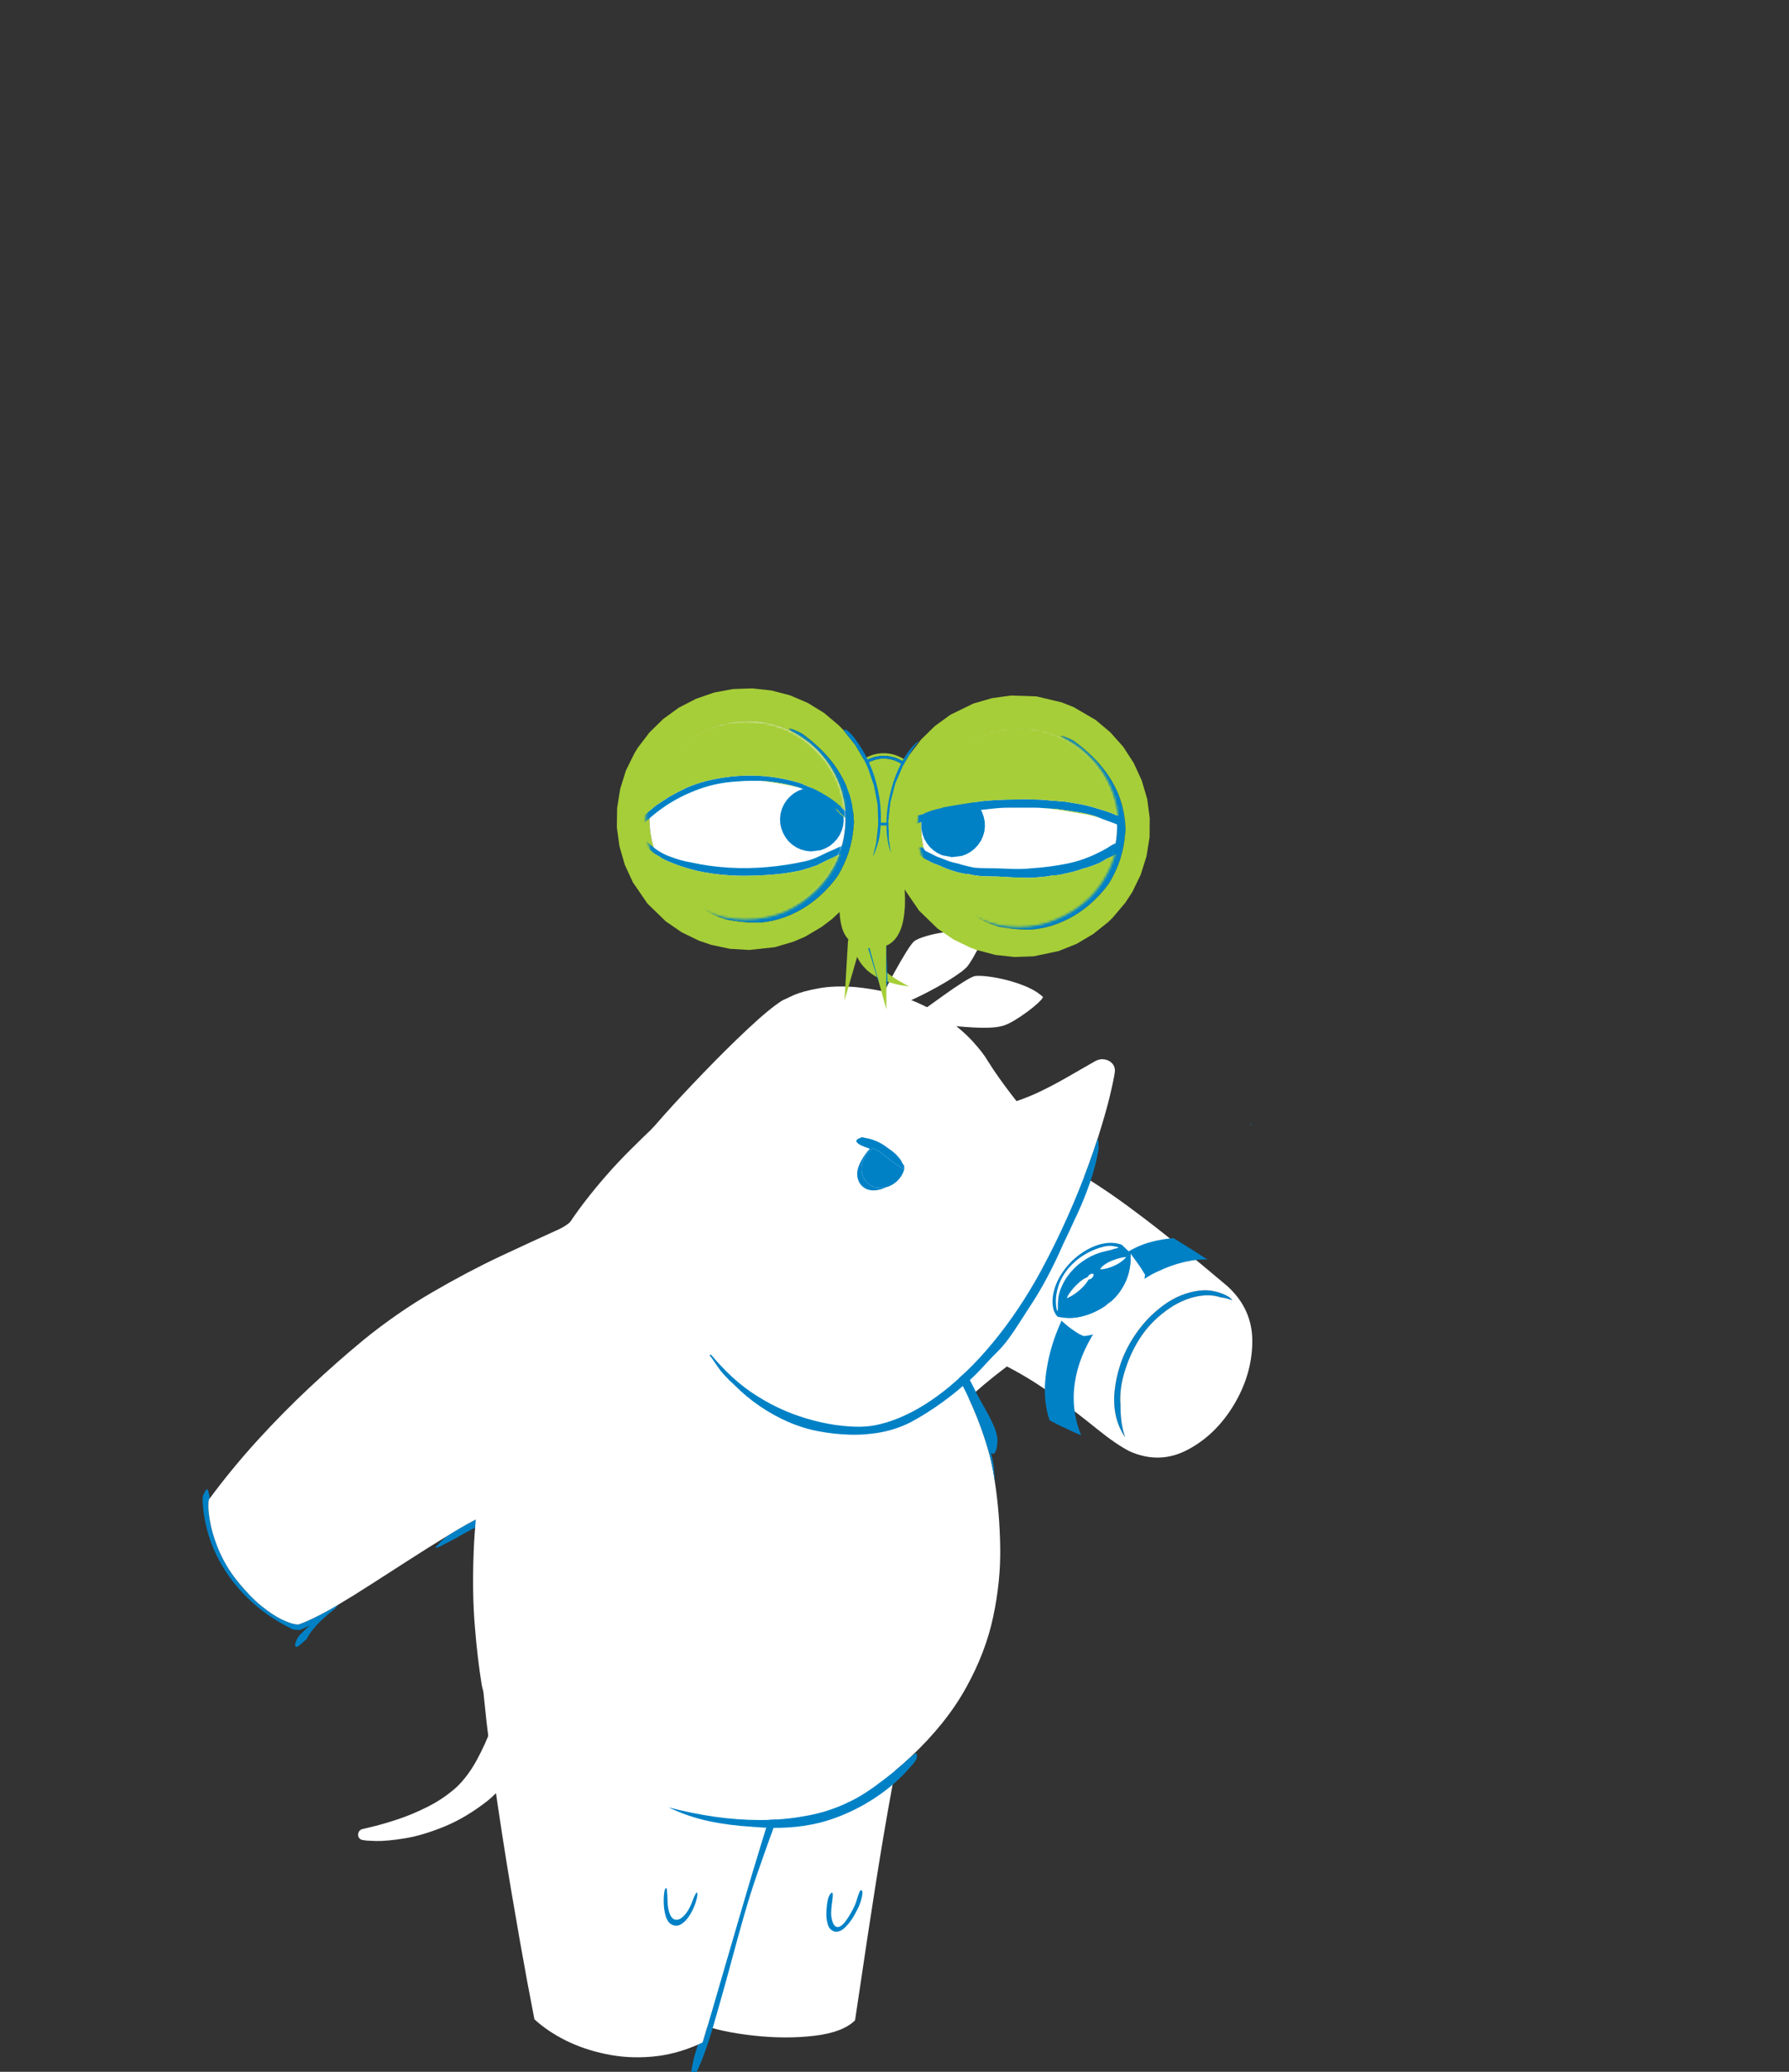 
<svg xmlns="http://www.w3.org/2000/svg" version="1.1" xmlns:xlink="http://www.w3.org/1999/xlink" preserveAspectRatio="none" x="0px" y="0px" width="760px" height="880px" viewBox="614 10 760 880">
<rect x="614" y="10" width="760" height="880" fill="#333333" stroke="none"/>
<defs>


<g id="Symbol_30_0_Layer0_0_FILL">
<path fill="#FFFFFF" stroke="none" d="
M 982.7 196.45
Q 985.4 193.2 987.1 190.55
L 988.4 188.3 988.85 186.9
Q 984.8 184.8 978.9 183.9 972.95 183.05 966.7 183.05 960.45 183.1 955.45 183.75 950.4 184.4 948.15 185.35 946.3 186.4 942.55 190.3 938.8 194.2 934.75 198.95 930.65 203.7 927.75 207.15
L 924.7 210.8 926.7 212.15
Q 928.55 213.35 930.55 214.55
L 932.15 215.45 933 215.75
Q 944.4 213.9 951.85 212.6 959.25 211.3 963.9 210 968.55 208.75 971.65 207 974.15 205.55 977.05 202.65 980 199.75 982.7 196.45 Z"/>
</g>

<g id="Symbol_28_0_Layer0_0_FILL">
<path fill="#FFFFFF" stroke="none" d="
M 656.95 766.95
L 648.9 766.15
Q 647.3 766.15 646.3 767.25 645.25 768.35 645.2 769.8 645.15 771.3 646.5 772.5
L 649.1 773.9 654.55 776.1
Q 661.45 778.7 672.95 780.7 684.4 782.7 699.15 781.9 713.85 781.15 730.65 775.45 742.3 771.1 752.6 762.8 762.95 754.5 770.9 745.45 778.9 736.4 783.5 729.9
L 788.3 722.65 787.25 721.25 784.35 718.45
Q 780.55 714.95 775.95 710.9 771.3 706.9 768.6 704.6 766.5 707.95 761.25 715.5 756 723 748.5 732 741.05 741.05 732.35 748.9 723.6 756.75 714.6 760.8 704.7 764.9 693.85 766.4 683 767.85 673.25 767.75 663.55 767.6 656.95 766.95 Z"/>
</g>

<g id="Symbol_101_0_Layer0_0_FILL">
<path fill="#0081C6" stroke="none" d="
M 1158.45 419.65
Q 1158.35 419.55 1158.15 419.65 1157.9 419.75 1158.05 419.95 1158.4 420.4 1158.55 420.15 1158.7 419.9 1158.45 419.65
M 1140 527.55
Q 1138.15 526.85 1137.15 526.6 1134.9 525.9 1132.5 525.6 1130.05 525.25 1127.65 525.4
L 1127.35 525.45
Q 1127.1 525.5 1126.9 525.55 1126.3 525.55 1125.6 525.6
L 1125 525.7 1124.7 525.7
Q 1113.1 527.35 1103.05 534.6 1092.95 541.85 1085.65 552.15 1078.35 562.45 1074.9 573.25 1072.25 581.6 1071.45 589.55 1070.6 597.5 1072.15 604.95 1073.7 612.35 1078.2 619.15 1076.6 614.5 1075.85 609.3 1075.15 604.1 1075.2 598.6 1074.75 593.35 1075.5 587.7 1076.25 582.05 1078.3 575.75 1082.25 563.45 1089.1 553.7 1095.95 543.95 1106.8 536.6 1111.25 533.6 1116.65 531.45 1122.05 529.3 1127.75 528.75 1133.45 528.15 1138.75 529.85 1140.25 530.05 1141.65 530.35 1143.05 530.65 1144.4 531.1 1144.9 531.25 1145.4 531.45 1145.9 531.65 1146.35 531.85 1145.5 530.35 1143.7 529.3 1141.9 528.2 1140 527.55 Z"/>

<path fill="#FFFFFF" stroke="none" d="
M 971 446.5
Q 952.55 451.75 933.9 460.3 915.25 468.85 896.3 478.65 882.45 485.7 872.2 496.4 862 507.05 856.8 521 851.55 534.95 852.65 551.8 853.7 564.6 859.45 578.8 865.15 592.95 874.1 605.6 883 618.2 893.65 626.4 904.25 634.55 915.05 635.35 925.6 635.75 935 630.6 944.45 625.5 954.3 616.5 964.1 607.55 975.9 596.45 987.65 585.4 1002.85 573.9 1019.85 582.7 1034.35 593.65 1048.9 604.55 1060.6 614 1072.35 623.5 1081 627.95 1100.05 636.4 1117.9 627 1135.75 617.65 1147.35 598.45 1158.9 579.3 1159.15 558.4 1159.4 537.45 1143.25 522.75 1129.95 511.55 1113.9 498.3 1097.85 485.05 1080.1 472 1062.4 458.95 1044.15 448.3 1025.95 441.1 1007.7 441.15 989.45 441.2 971 446.5
M 1137.15 526.6
Q 1138.15 526.85 1140 527.55 1141.9 528.2 1143.7 529.3 1145.5 530.35 1146.35 531.85 1145.9 531.65 1145.4 531.45 1144.9 531.25 1144.4 531.1 1143.05 530.65 1141.65 530.35 1140.25 530.05 1138.75 529.85 1133.45 528.15 1127.75 528.75 1122.05 529.3 1116.65 531.45 1111.25 533.6 1106.8 536.6 1095.95 543.95 1089.1 553.7 1082.25 563.45 1078.3 575.75 1076.25 582.05 1075.5 587.7 1074.75 593.35 1075.2 598.6 1075.15 604.1 1075.85 609.3 1076.6 614.5 1078.2 619.15 1073.7 612.35 1072.15 604.95 1070.6 597.5 1071.45 589.55 1072.25 581.6 1074.9 573.25 1078.35 562.45 1085.65 552.15 1092.95 541.85 1103.05 534.6 1113.1 527.35 1124.7 525.7
L 1125 525.7 1125.6 525.6
Q 1126.3 525.55 1126.9 525.55 1127.1 525.5 1127.35 525.45
L 1127.65 525.4
Q 1130.05 525.25 1132.5 525.6 1134.9 525.9 1137.15 526.6 Z"/>
</g>

<g id="Symbol_40_0_Layer0_0_FILL">
<path fill="#0081C6" stroke="none" d="
M 1052.35 576.9
L 1050.25 581.9 1049.45 584.9
Q 1049.8 586.75 1052.5 587.95 1055.15 589.1 1058.55 589.7 1062 590.25 1064.6 590.35
L 1066.6 590.35 1067.45 590.2
Q 1071.4 580.9 1078.55 573.4 1085.7 565.9 1093 561.15 1100.35 556.4 1104.95 555.35 1100.6 554.35 1095.65 553.35 1090.65 552.35 1086.6 551.55
L 1081.05 550.45
Q 1068.75 556.45 1061.95 563.7 1055.1 570.95 1052.35 576.9 Z"/>
</g>

<g id="Symbol_102_0_Layer0_0_FILL">
<path fill="#0081C6" stroke="none" d="
M 1072.25 581.95
L 1071.1 581.75 1067.75 581.6
Q 1063.25 581.55 1057.85 581.55 1052.45 581.55 1049.65 581.6 1043.3 586.55 1039.5 598.55 1035.75 610.55 1035.3 625.7 1034.8 640.85 1038.35 655.3 1041.85 669.75 1050.05 679.65
L 1056.15 680.35
Q 1060.85 680.75 1065.4 681.1
L 1071 681.35
Q 1059.8 669.2 1056.3 653.3 1052.8 637.35 1056.8 619.2 1060.85 601 1072.25 581.95 Z"/>
</g>

<g id="Symbol_42_0_Layer0_0_FILL">
<path fill="#FFFFFF" stroke="none" d="
M 1050.7 575
Q 1046.65 575.4 1043.2 574.85 1039.75 574.35 1036.8 573.35 1036.9 573.55 1037.05 573.75
L 1037.3 574.1
Q 1037.8 574.75 1038.25 575.35 1038.75 575.95 1039.2 576.55 1039.7 577.1 1040.2 577.65 1040.7 578.25 1041.15 578.75 1041.35 578.95 1041.5 579.1 1041.65 579.3 1041.8 579.45 1043.3 581 1044.9 582.45 1046.5 583.9 1048.25 585.3 1048.85 585.7 1049.45 586.05 1050.05 586.45 1050.65 586.8 1051.15 586.8 1051.6 586.85 1052.1 586.85 1052.6 586.9
L 1052.75 586.9
Q 1057.75 586.75 1062.55 585.6 1067.35 584.5 1071.7 582.6 1071.8 582.55 1071.95 582.5
L 1072.2 582.4
Q 1079.8 578 1084.9 570.9 1090.05 563.8 1092.2 554.9 1091.25 552.7 1090.25 550.6 1089.2 548.5 1088.1 546.45 1088 546.25 1087.9 546.1 1087.8 545.95 1087.7 545.8 1087.3 545.05 1086.9 544.3 1086.45 543.5 1086.05 542.75
L 1085.2 541.25
Q 1084.25 550.75 1080.15 557.35 1076.05 564 1070 568.1 1068.9 568.65 1067.85 569.25 1066.75 569.9 1065.85 570.55 1062.2 572.4 1058.35 573.5 1054.5 574.65 1050.7 575
M 1040.35 557.5
Q 1043.25 551.95 1047.9 547.7 1052.55 543.45 1058.35 540.9 1064.15 538.35 1070.35 537.8 1071.7 537.7 1073.05 537.55 1074.4 537.4 1075.65 537.1 1076.15 537 1077.1 536.95
L 1078.3 536.75 1078.35 536.75
Q 1078.35 536.7 1078.4 536.7 1078.3 536.5 1078.05 536.35 1077.8 536.2 1077.7 536.15 1077.15 535.95 1076.6 535.8 1076.05 535.65 1075.45 535.4 1074.6 535.05 1073.3 534.95 1071.95 534.8 1071 534.85
L 1070.9 534.85
Q 1070.85 534.85 1070.8 534.85 1070.65 534.85 1070.5 534.9
L 1070.35 534.9
Q 1064.7 535.4 1059.25 537.55 1053.8 539.65 1049.15 543.25 1044.5 546.85 1041.35 551.7 1038.95 555.5 1037.65 559.95 1036.35 564.4 1036.7 568.9
L 1036.9 569.7 1037.1 569.75
Q 1037.35 569.45 1037.45 568.65 1037.75 565.6 1038.35 562.95 1038.95 560.25 1040.35 557.5
M 1061.3 550.55
Q 1061.15 550.35 1060.85 550.25 1060.6 550.2 1060.25 550.2 1059.85 550.25 1059.45 550.45 1059 550.6 1058.65 550.85 1058.3 551.1 1058 551.45 1057.75 551.75 1057.55 552.05 1057.4 552.4 1057.4 552.7 1057.4 552.95 1057.55 553.15 1057.75 553.35 1058 553.45 1058.3 553.55 1058.65 553.5 1059 553.45 1059.45 553.3 1059.85 553.1 1060.25 552.85 1060.6 552.6 1060.85 552.3 1061.15 551.95 1061.3 551.65 1061.45 551.35 1061.45 551.05 1061.45 550.75 1061.3 550.55 Z"/>

<path fill="#0081C6" stroke="none" d="
M 1041.35 549.15
Q 1037.95 553.55 1036.2 558.3 1034.4 563.05 1034.7 567.6 1034.75 568.15 1034.8 568.65 1034.85 569.15 1034.95 569.6 1035.15 570.25 1035.4 570.8 1035.6 571.4 1035.8 571.95
L 1035.85 572.05
Q 1036.1 572.4 1036.35 572.7 1036.55 573.05 1036.8 573.35 1039.75 574.35 1043.2 574.85 1046.65 575.4 1050.7 575 1054.5 574.65 1058.35 573.5 1062.2 572.4 1065.85 570.55 1066.75 569.9 1067.85 569.25 1068.9 568.65 1070 568.1 1076.05 564 1080.15 557.35 1084.25 550.75 1085.2 541.25
L 1084.4 539.9
Q 1083.5 538.8 1082.55 537.65 1081.65 536.5 1080.65 535.3
L 1080.6 535.2
Q 1080.2 535 1079.8 534.8 1079.35 534.6 1078.95 534.45 1075.05 532.85 1070.15 533.05 1065.25 533.25 1059.7 535.4 1054.15 537.6 1049.45 541.15 1044.8 544.75 1041.35 549.15
M 1060.85 550.25
Q 1061.15 550.35 1061.3 550.55 1061.45 550.75 1061.45 551.05 1061.45 551.35 1061.3 551.65 1061.15 551.95 1060.85 552.3 1060.6 552.6 1060.25 552.85 1059.85 553.1 1059.45 553.3 1059 553.45 1058.65 553.5 1058.3 553.55 1058 553.45 1057.75 553.35 1057.55 553.15 1057.4 552.95 1057.4 552.7 1057.4 552.4 1057.55 552.05 1057.75 551.75 1058 551.45 1058.3 551.1 1058.65 550.85 1059 550.6 1059.45 550.45 1059.85 550.25 1060.25 550.2 1060.6 550.2 1060.85 550.25
M 1047.9 547.7
Q 1043.25 551.95 1040.35 557.5 1038.95 560.25 1038.35 562.95 1037.75 565.6 1037.45 568.65 1037.35 569.45 1037.1 569.75
L 1036.9 569.7 1036.7 568.9
Q 1036.35 564.4 1037.65 559.95 1038.95 555.5 1041.35 551.7 1044.5 546.85 1049.15 543.25 1053.8 539.65 1059.25 537.55 1064.7 535.4 1070.35 534.9
L 1070.5 534.9
Q 1070.65 534.85 1070.8 534.85 1070.85 534.85 1070.9 534.85
L 1071 534.85
Q 1071.95 534.8 1073.3 534.95 1074.6 535.05 1075.45 535.4 1076.05 535.65 1076.6 535.8 1077.15 535.95 1077.7 536.15 1077.8 536.2 1078.05 536.35 1078.3 536.5 1078.4 536.7 1078.35 536.7 1078.35 536.75
L 1078.3 536.75 1077.1 536.95
Q 1076.15 537 1075.65 537.1 1074.4 537.4 1073.05 537.55 1071.7 537.7 1070.35 537.8 1064.15 538.35 1058.35 540.9 1052.55 543.45 1047.9 547.7 Z"/>
</g>

<g id="Symbol_43_0_Layer0_0_FILL">
<path fill="#FFFFFF" stroke="none" d="
M 1078.05 542.05
Q 1074.9 542.45 1071.6 543.75 1068.25 545 1065.8 546.7 1063.3 548.45 1062.65 550.15 1066.4 549.7 1069.65 548.25 1072.85 546.85 1075.05 545.1 1077.3 543.35 1078.05 542.05 Z"/>
</g>

<g id="Symbol_44_0_Layer0_0_FILL">
<path fill="#FFFFFF" stroke="none" d="
M 1050.75 558.05
Q 1047.85 560.75 1045.7 563.75 1043.55 566.75 1043.25 568.25 1046.15 566.95 1049.2 564.45 1052.2 561.9 1054.2 559.25 1056.25 556.6 1056.2 554.8 1053.7 555.4 1050.75 558.05 Z"/>
</g>

<g id="Symbol_29_0_Layer0_0_FILL">
<path fill="#FFFFFF" stroke="none" d="
M 927.6 155.25
Q 919.9 157.4 912.5 160.95 905.1 164.5 899.6 168.2 894.1 171.9 892.1 174.45 890.65 176.9 889.1 184 887.55 191.1 886.2 199.45 884.9 207.8 884.1 213.85
L 883.25 220.15 886.85 220.55
Q 890.25 220.9 893.75 221.15
L 896.55 221.25 897.9 221.15
Q 909.4 211.7 918.1 202.95 926.8 194.25 932.05 187.8
L 936.35 182.3 938.55 178.7
Q 939.75 175.9 940.75 170.55 941.8 165.2 942.15 160.2
L 942.2 156.1 941.7 153.65
Q 935.3 153.1 927.6 155.25 Z"/>
</g>

<g id="Symbol_111_0_Layer0_0_FILL">
<path fill="#0081C6" stroke="none" d="
M 799.35 738.4
Q 799.15 738.3 799.05 738.4 799.05 739 799.4 739.75
L 799.65 740.4 799.85 740.75
Q 800.25 741.65 800.8 742.45 801.3 743.25 802.1 743.9
L 802.35 744.1
Q 802.5 744.2 802.75 744.3 803.15 744.7 803.7 745.05
L 804.2 745.35 804.45 745.55
Q 819.3 754.55 835.65 757.25 851.95 759.9 868.3 756.9 884.7 753.9 899.65 745.75 900 745.55 900.4 745.35 900.75 745.15 901.1 744.95 901.35 744.65 901.65 744.35 901.9 744.05 902.2 743.75 902.6 743.2 903 742.7 903.4 742.15 903.8 741.6 903.95 740.9 904.1 740.1 904.25 739.35 904.4 738.5 904.55 737.65 904.7 736.75 904.85 735.85 905 734.95 905.2 736.95 905.5 738.95 905.8 740.95 906.15 742.95 906.65 745.5 908.15 747.7 909.65 749.9 910.75 749.85
L 911.45 748.75 911.25 745.55
Q 911.1 744.6 911 743.65 910.9 742.65 910.85 741.65 909.05 738.4 907.95 734.1 906.8 729.8 906.2 724.95 905.95 722.8 905.75 720.6 905.55 718.45 905.45 716.25 905.2 715.45 905 714.7 904.8 713.9 904.6 713.1 904.45 714.9 904.3 716.6 904.15 718.35 904 720 903.35 726.05 902.5 731.15 901.65 736.3 900.5 740.35 900.45 740.45 900.35 740.55 900.3 740.7 900.2 740.8 900 741.05 899.75 741.35 899.5 741.65 899.2 741.95 897.05 744.25 891.8 747.2 886.5 750.15 877.85 752.65 869.15 755.1 856.75 755.95 850.3 756.35 844.45 755.85 838.6 755.3 833.45 754.15 833 754.05 832.55 753.95 832.15 753.85 831.7 753.75 823.65 751.7 817.75 749.05 811.85 746.35 808.55 744.1
L 806.05 742.25 805 741.15
Q 804.95 741 804.95 740.85
L 804.85 740.55
Q 803.65 739.85 802.05 739.15 800.5 738.5 799.55 738.45
L 799.35 738.4
M 937.6 535.35
Q 938.95 530 940 524.75 936.95 532.45 933.6 540.05 930.2 547.65 926.55 555.6 925.85 557.15 925.1 558.75 924.4 560.3 923.7 561.95 918.5 575.7 914.55 591.2 910.6 606.75 909.2 623.55 909 626.05 908.8 628.55 908.65 631.05 908.5 633.6 908.7 635.55 909 637.55 909.3 639.5 909.7 641.5 909.75 641.75 909.95 642.45 910.15 643.15 910.45 643.5 910.8 642.7 911.05 641.65
L 911.35 640.3
Q 912.3 633.9 912.95 627.5 913.55 621.1 914.35 614.75 915.2 608.35 916.65 602.05 919.2 591.65 922.45 581.5 925.7 571.4 929.3 561.4 930.65 557.4 931.9 553.6 933.2 549.85 934.4 546.35 936.25 540.7 937.6 535.35 Z"/>

<path fill="#FFFFFF" stroke="none" d="
M 940.7 479.85
Q 934.75 469.6 924.95 459.6 915.15 449.65 902.45 442.75 889.75 435.85 875.15 434.65 863.35 433.7 848.2 430.6 833 427.5 818.7 424.95 804.4 422.4 795.15 423.2 785.9 423.95 786.05 430.7 786.75 439.3 788.8 444.75 790.85 450.25 792.3 455.15 793.75 460.05 792.65 466.8 789.35 484.2 785.45 506.4 781.6 528.65 779.45 553.9 777.3 579.1 779.15 605.6 780.85 627.2 784.05 649.85 787.25 672.5 792.35 695.4 797.45 718.25 804.85 740.55
L 804.95 740.85
Q 804.95 741 805 741.15
L 806.05 742.25 808.55 744.1
Q 811.85 746.35 817.75 749.05 823.65 751.7 831.7 753.75 832.15 753.85 832.55 753.95 833 754.05 833.45 754.15 838.6 755.3 844.45 755.85 850.3 756.35 856.75 755.95 869.15 755.1 877.85 752.65 886.5 750.15 891.8 747.2 897.05 744.25 899.2 741.95 899.5 741.65 899.75 741.35 900 741.05 900.2 740.8 900.3 740.7 900.35 740.55 900.45 740.45 900.5 740.35 901.65 736.3 902.5 731.15 903.35 726.05 904 720 904.15 718.35 904.3 716.6 904.45 714.9 904.6 713.1 905.45 702.05 905.95 689.15 906.5 676.2 907.05 662.15 907.6 648.05 908.5 633.6 908.65 631.05 908.8 628.55 909 626.05 909.2 623.55 910.6 606.75 914.55 591.2 918.5 575.7 923.7 561.95 929.65 546.3 935.35 533.6 941.05 520.9 944.65 511.85 948.2 502.8 947.75 498.05 946.65 490.15 940.7 479.85 Z"/>
</g>

<g id="Symbol_103_0_Layer0_0_FILL">
<path fill="#FFFFFF" stroke="none" d="
M 805.8 716.6
Q 790.7 715.2 775.3 716.35 759.95 717.5 743.95 723.9
L 747.05 749.9
Q 750 774.65 753.9 807.15 757.8 839.7 760.8 864.5
L 763.95 890.65
Q 767.9 898 784.65 903.3 801.4 908.65 822.65 910.8 843.95 913 861.55 910.95 879.2 908.9 884.9 901.55
L 881.8 876.7
Q 878.75 853.05 874.9 820.3 871.05 787.55 868.5 758.95 865.95 730.4 866.8 719.3 851.2 720.7 836.05 719.4 820.9 718.05 805.8 716.6 Z"/>
</g>

<g id="Symbol_32_0_Layer0_0_FILL">
<path fill="#0081C6" stroke="none" d="
M 943.65 840.8
Q 942.6 838.75 942.2 837.35 941.45 834.6 941.05 831.85 940.7 829.05 940.15 826.35
L 939.65 824.85 939.1 824.45
Q 938.5 824.55 938.05 825.8 937.65 827 937.65 828.25 937.8 831.4 938.75 835.75 939.7 840.1 941.85 843.7 943.95 847.3 947.65 848.15 951.1 848.6 953.45 845.55 955.8 842.55 957.1 838.5 958.4 834.45 958.75 831.75 958.9 830.75 958.95 828.85 959 826.95 958.7 825.25 958.4 823.5 957.45 822.95
L 957.25 822.9
Q 957.1 822.9 957.05 822.95 956.7 823.3 956.6 823.8
L 956.45 824.5
Q 956.2 826.4 956.15 828.4 956.15 830.4 955.8 832.35 955.5 834.05 954.65 836.85 953.8 839.65 952.5 842.15 951.2 844.6 949.5 845.25 947.75 845.7 946.2 844.3 944.7 842.85 943.65 840.8 Z"/>
</g>

<g id="Symbol_112_0_Layer0_0_FILL">
<path fill="#0081C6" stroke="none" d="
M 1101.4 709.6
Q 1101.9 707.65 1101 707.65 1100.1 707.7 1098.8 708.65 1097.55 709.65 1097 710.35 1096.45 711.15 1095.85 712.4 1095.25 713.65 1094.7 715.05
L 1094.9 715
Q 1094.7 715.35 1094.55 715.7 1094.35 716.05 1094.15 716.4 1093.7 717.55 1093.3 718.6 1092.9 719.65 1092.55 720.45 1090.85 724.4 1089.2 728.4 1087.55 732.35 1085.9 736.35 1080.95 749.9 1075.1 768.15 1069.25 786.35 1062.9 807.05 1056.55 827.75 1050.15 848.75 1043.8 869.75 1037.85 888.85 1037.1 889.2 1036.35 889.55 1035.6 889.9 1034.85 890.2
L 1033.05 895.8
Q 1031.85 899.7 1031.1 903.7 1030.4 907.7 1029.55 911.75 1029.45 912.05 1029.35 912.6 1029.2 913.15 1029.55 913.55 1029.95 913.75 1030.25 913.4 1030.55 913.05 1030.7 912.7 1031 912.25 1031.35 911.7
L 1031.75 911
Q 1035.6 904.25 1038.6 896.45 1041.65 888.6 1044.15 880.5 1046.65 872.4 1048.85 864.85 1052.75 851.8 1056.4 838.75 1060.05 825.7 1063.95 812.7 1067.8 799.7 1072.45 786.85 1078.6 769.85 1085.05 753.15 1091.5 736.45 1097.9 719.7 1098.8 717.35 1099.75 714.65 1100.7 711.95 1101.4 709.6 Z"/>

<path fill="#FFFFFF" stroke="none" d="
M 933.85 673.5
Q 909.05 665.25 897.1 663.7 899.45 692.05 904.75 727.65 910.05 763.3 915.95 796.75 921.9 830.2 926.15 852.05
L 930.7 874.8
Q 938.9 882.05 950.6 887.65 962.3 893.2 976.25 895.95 990.2 898.75 1005.15 897.55 1020.1 896.4 1034.85 890.2 1035.6 889.9 1036.35 889.55 1037.1 889.2 1037.85 888.85 1043.8 869.75 1050.15 848.75 1056.55 827.75 1062.9 807.05 1069.25 786.35 1075.1 768.15 1080.95 749.9 1085.9 736.35 1088.25 729.85 1090.35 724.8 1092.4 719.75 1094.15 716.4 1094.35 716.05 1094.55 715.7 1094.7 715.35 1094.9 715
L 1094.7 715.05
Q 1075.75 716 1047.45 709 1019.15 702 988.9 691.9 958.6 681.8 933.85 673.5 Z"/>
</g>

<g id="Symbol_33_0_Layer0_0_FILL">
<path fill="#0081C6" stroke="none" d="
M 943.35 838.65
Q 942.15 836.05 941.4 832.95 940.6 829.9 939.6 827.1
L 939.2 826.4 938.9 826.25
Q 938.6 826.4 938.45 827.1 938.3 827.8 938.3 828.5 938.5 831.6 939.5 835.45 940.5 839.25 942.25 842.4 943.95 845.55 946.3 846.7 950.3 848.25 953.15 845.6 956 842.95 957.6 838.15 959.2 833.4 959.35 828.65 959.35 827.95 959.35 826.95 959.3 825.95 959.1 825.15 958.85 824.4 958.4 824.45 958.25 824.75 958.1 825.1
L 957.95 825.6
Q 957.35 827.6 957.1 829.8 956.8 831.95 956.3 834.1 955.15 838.55 953 841.25 950.85 843.95 948.25 843.6 945.7 843.25 943.35 838.65 Z"/>
</g>

<g id="Symbol_105_0_Layer0_0_FILL">
<path fill="#FFFFFF" stroke="none" d="
M 877.85 301.8
Q 859.6 314.95 842.2 328.65 824.8 342.3 808.55 359 792.3 375.7 777.5 397.85 762.65 420.05 749.55 450.25 734.15 486.35 725.4 517 716.7 547.65 712.95 573.25 709.15 598.9 708.65 619.95 708.1 641 709.1 657.9 709.75 667.7 718.85 679.7 727.9 691.7 743.45 704.2 759 716.7 779.1 728.05 799.15 739.4 821.85 747.9 836.25 753.25 851.05 756.9 865.9 760.55 880.6 762.05 895.35 763.55 909.45 762.5 917.6 761.85 925.35 760.25 932.269 758.831 938.8 756.6
L 940.5 756.05
Q 944.05 754.75 947.5 753.2 950.9 751.65 954.2 749.85 954.45 749.75 954.7 749.6 954.95 749.45 955.2 749.35 955.9 748.95 956.65 748.55 957.35 748.15 958.05 747.75
L 958.25 747.6
Q 964.75 743.95 970.7 740.1 976.65 736.25 982.05 732.25 1007.65 713.25 1022.85 692 1038.1 670.8 1045.4 648.7 1052.75 626.65 1054.7 605.15 1056.65 583.65 1055.75 564.05 1055.7 563.15 1055.65 562.2 1055.65 561.3 1055.6 560.4 1055.4 556.2 1054.9 551.9 1054.45 547.6 1053.7 543.25 1050.25 524 1043.3 505.2 1036.35 486.45 1028.35 470.45 1020.4 454.4 1013.85 443.5 1013.3 442.6 1012.75 441.7 1012.25 440.8 1011.75 440 1008.4 434.5 1006.25 431.4
L 1003.65 427.85 998.85 423.65 987.85 412.75
Q 973.75 398.5 953.35 377.7 932.95 356.85 912.55 336.2 892.1 315.55 877.85 301.8 Z"/>

<path fill="#0081C6" stroke="none" d="
M 1012.75 441.7
Q 1013.3 442.6 1013.85 443.5 1020.4 454.4 1028.35 470.45 1036.35 486.45 1043.3 505.2 1050.25 524 1053.7 543.25 1054.45 547.6 1054.9 551.9 1055.4 556.2 1055.6 560.4 1055.65 561.3 1055.65 562.2 1055.7 563.15 1055.75 564.05 1055.75 563.75 1055.75 563.55
L 1055.8 563.25
Q 1056 558.2 1056 553.8 1055.95 549.45 1055.2 544.75 1055.75 545.2 1056.25 545.4 1056.75 545.6 1057.15 545.4 1058.1 544.8 1058.8 543.05 1059.5 541.25 1059.9 539.35 1060.3 537.4 1060.3 536.3 1060.3 531.8 1058.45 526.55 1056.6 521.25 1054.2 516 1051.8 510.8 1050.1 506.5 1046.05 495.65 1041.3 484.95 1036.55 474.25 1030.75 463.9
L 1030.45 463.3
Q 1030.2 462.85 1029.85 462.6 1029.55 462.05 1029.2 461.4
L 1028.95 460.9 1028.75 460.6
Q 1026.9 457.5 1024.3 453.55 1021.65 449.6 1018.65 446.05 1015.6 442.45 1012.7 440.45 1012.45 440.3 1012.2 440.2 1011.95 440.05 1011.75 440 1012.25 440.8 1012.75 441.7
M 821.85 747.9
Q 833.7 755.05 847 759.3 860.3 763.5 874.45 765.7
L 874.8 765.85
Q 875.1 766 875.35 765.85 875.85 765.95 876.45 766.1
L 876.95 766.15 877.2 766.2
Q 887.45 768.15 898 768.6 908.6 769.05 918.75 767.7 929.85 766.1 941.1 762.15 952.35 758.2 962.65 752.2 972.9 746.25 981.2 738.6 982.35 737.6 983.6 736.45 984.85 735.35 985.65 734.05 986.5 732.7 986.45 730.95
L 986.4 730.65
Q 986.35 730.4 986.2 730.2 985.7 730.05 985.15 730.4 984.6 730.75 984.4 730.95 983.8 731.3 983.2 731.6 982.65 731.95 982.05 732.25 976.65 736.25 970.7 740.1 964.75 743.95 958.25 747.6
L 958.05 747.75
Q 957.35 748.15 956.65 748.55 955.9 748.95 955.2 749.35 954.95 749.45 954.7 749.6 954.45 749.75 954.2 749.85 950.9 751.65 947.5 753.2 944.05 754.75 940.5 756.05
L 938.8 756.6
Q 938 756.925 937.15 757.2 935.45 757.75 933.7 758.3 927.45 760.1 921.45 761.15 915.4 762.15 909.45 762.5 895.35 763.55 880.6 762.05 865.9 760.55 851.05 756.9 836.25 753.25 821.85 747.9 Z"/>
</g>

<g id="Symbol_106_0_Layer0_0_FILL">
<path fill="#FFFFFF" stroke="none" d="
M 1012.45 184.25
Q 1009.55 185.35 1007.8 188.35 1002.25 198.35 997.6 206.75 992.9 215.2 988.2 222.4 983.55 229.6 978.1 236
L 972.55 233.85
Q 967.9 232.05 961.5 229.3 955.1 226.55 949.2 223.55 944.05 220.7 934.8 217.95 925.55 215.15 912.95 214.2 900.35 213.3 885.1 216 869.8 218.75 852.55 227 840.85 232.9 833.35 239.5 825.8 246.1 821.95 251.35
L 817.3 258.3
Q 812.95 267.05 807.85 285.25 802.75 303.45 798.15 323.75 793.55 344 790.75 358.9
L 788.65 370.6 788.15 375.95 789.35 379.6 792.45 386.35
Q 796.5 394.6 805.7 407.45 814.9 420.3 830.8 436.3 841.4 446.65 852.8 454.15 864.25 461.65 875.1 466.7 886 471.75 895.05 474.75
L 895.4 474.85
Q 899.4 476.2 902.85 477.2 906.25 478.15 909 478.85 919.2 481.35 929.1 481.95 939.05 482.5 948.35 481.6 952 481.25 955.55 480.7 959.05 480.15 962.45 479.45 967.6 478.35 972.35 476.95 977.15 475.55 981.5 473.9 983.8 473.05 985.95 472.15 988.1 471.2 990.15 470.25 995.9 467.55 1000.35 464.75 1004.75 461.9 1007.65 459.3 1010.35 456.85 1012.85 454.1 1015.35 451.35 1017.65 448.3 1017.95 447.9 1018.25 447.55 1018.5 447.15 1018.8 446.75 1023.85 439.8 1028 431.6 1032.15 423.35 1035.4 414.1 1037.55 407.9 1039.35 401.35 1041.15 394.8 1042.55 387.9 1042.6 387.6 1042.65 387.35
L 1042.75 386.8
Q 1043.25 384.3 1043.7 381.8 1044.15 379.25 1044.5 376.7 1044.55 376.5 1044.6 376.3 1044.6 376.1 1044.65 375.9 1046.65 362.6 1047.3 348.8 1047.95 335 1047.35 321.1 1046.85 311.05 1046.05 301.45 1045.2 291.9 1044.1 282.9 1042.9 273.2 1041.45 264.25 1040.05 255.3 1038.45 247.2 1037.5 242.55 1036.6 238.2 1035.65 233.85 1034.7 229.8 1030.9 213.95 1027.55 203.25 1024.15 192.55 1022.15 187.85 1020.8 184.9 1018.05 184 1015.3 183.1 1012.45 184.25 Z"/>

<path fill="#0081C6" stroke="none" d="
M 1038.55 234.95
Q 1038.45 234.65 1038.15 234.1 1037.85 233.55 1037.4 233.35 1036.9 232.2 1036.25 231.25 1035.55 230.3 1034.7 229.8 1035.65 233.85 1036.6 238.2 1037.5 242.55 1038.45 247.2 1040.05 255.3 1041.45 264.25 1042.9 273.2 1044.1 282.9 1045.2 291.9 1046.05 301.45 1046.85 311.05 1047.35 321.1 1047.95 335 1047.3 348.8 1046.65 362.6 1044.65 375.9 1044.6 376.1 1044.6 376.3 1044.55 376.5 1044.5 376.7 1044.15 379.25 1043.7 381.8 1043.25 384.3 1042.75 386.8
L 1042.65 387.35
Q 1042.6 387.6 1042.55 387.9 1041.15 394.8 1039.35 401.35 1037.55 407.9 1035.4 414.1 1032.15 423.35 1028 431.6 1023.85 439.8 1018.8 446.75 1018.5 447.15 1018.25 447.55 1017.95 447.9 1017.65 448.3 1015.35 451.35 1012.85 454.1 1010.35 456.85 1007.65 459.3 1004.75 461.9 1000.35 464.75 995.9 467.55 990.15 470.25 988.1 471.2 985.95 472.15 983.8 473.05 981.5 473.9 977.15 475.55 972.35 476.95 967.6 478.35 962.45 479.45 959.05 480.15 955.55 480.7 952 481.25 948.35 481.6 939.05 482.5 929.1 481.95 919.2 481.35 909 478.85 906.25 478.15 902.85 477.2 899.4 476.2 895.4 474.85
L 895.05 474.75 895.25 474.85
Q 895.05 474.9 894.85 474.95 894.65 475.05 894.5 475.25 894.6 475.5 894.85 475.6 895.15 475.75 895.35 475.9 895.7 476.05 896.15 476.2
L 896.7 476.4
Q 899.8 477.8 902.6 479.1 905.4 480.4 908.75 481.4 911.05 482.05 913.35 482.65 915.65 483.2 918.05 483.65 928.05 486.15 938.5 486.75 948.95 487.35 959.15 486 969.3 484.65 978.5 481.25 987.75 477.85 996.65 472.9 1005.6 467.9 1013.15 461.2 1020.75 454.45 1026.1 445.9 1029.1 440.9 1031.9 435.25 1034.75 429.55 1037.2 423.7 1039.6 417.85 1041.55 412.3 1041.65 411.9 1041.75 411.55 1041.9 411.2 1042 410.8 1043.15 407.65 1044.15 404.6 1045.1 401.5 1045.85 398.5 1047 393.85 1047.9 389.15 1048.8 384.45 1050 379.8 1051.45 374.2 1052 368.25 1052.55 362.25 1052.65 356.2 1052.8 350.15 1053 344.35 1053.5 332.8 1052.85 321.6 1052.2 310.35 1050.7 299.25 1050.3 294.7 1049.8 290.15 1049.25 285.65 1048.8 281.3 1048.45 277.25 1047.9 273.3 1047.4 269.4 1046.75 265.6 1045.45 257.6 1043.45 249.85 1041.45 242.1 1038.55 234.95 Z"/>
</g>

<g id="Symbol_107_0_Layer0_0_FILL">
<path fill="#0081C6" stroke="none" d="
M 951.1 329.25
Q 948.25 328.6 945.6 328.1 942.95 327.55 939.95 327.7 938.65 327.75 936.9 328 935.1 328.3 933.4 328.9 932.85 328.95 932.4 329.1 931.95 329.25 931.5 329.4 931.05 329.65 930.8 329.95 930.5 330.25 930.45 330.55 930.1 330.9 929.8 331.25 929.55 331.6 929.35 332 928.7 333.7 930.1 334.25 931.5 334.8 933.45 334.75 935.35 334.7 936.15 334.55 936.75 334.45 937.3 334.4 937.9 334.35 938.45 334.3 937.8 336.35 937.4 339 936.95 341.65 936.85 344.35 936.7 347 936.9 349.15 937.5 353.95 939.95 356.9 942.35 359.8 945.75 360.2 949.15 360.6 952.75 357.9 954.15 356.75 955.15 355.7 956.15 354.6 956.9 353.45 955.1 355.2 952.95 356.05 950.8 356.95 948.5 356.8 947.2 356.7 946 356.25 944.8 355.85 943.75 355.15 943.35 354.95 943 354.7 942.65 354.4 942.35 354 941.75 353.5 941.25 352.9 940.75 352.25 940.3 351.55 938.85 349.3 938.2 346.35 937.55 343.45 937.85 340.15 938 338.55 938.4 337.05 938.8 335.55 939.4 334.2 939.5 333.95 939.6 333.75 939.7 333.5 939.8 333.3 940.3 333.3 940.75 333.25 941.2 333.2 941.6 333.1
L 941.65 333.1
Q 942.35 333.15 943.05 333.15 943.75 333.2 944.45 333.25 946.8 333.95 949.6 334.65 952.35 335.4 955.2 336 956.15 336.2 957.05 336.4 957.95 336.55 958.85 336.7 959 336.75 959.15 336.75 959.3 336.8 959.45 336.8
L 959.7 336.85 959.95 336.85 960.25 336.9
Q 960.75 337 961.25 337.05 961.7 337.1 962.2 337.15
L 962.25 337.15 962.2 337.05
Q 961.95 336.5 961.7 335.95
L 961.1 334.6 960.65 334.55
Q 960.55 334.45 960.5 334.35 960.4 334.3 960.35 334.2 960.15 334.1 959.9 333.95
L 959.65 333.75
Q 959.55 333.65 959.45 333.6 959.35 333.55 959.25 333.5 959.05 333.25 958.9 333.05 958.7 332.9 958.65 332.85 957.85 332.1 956.45 331.4 955.05 330.65 953.6 330.05 952.1 329.5 951.1 329.25 Z"/>

<path fill="#0081C6" stroke="none" d="
M 944.45 333.25
Q 943.75 333.2 943.05 333.15 942.35 333.15 941.65 333.1
L 941.6 333.1
Q 941.2 333.2 940.75 333.25 940.3 333.3 939.8 333.3 939.7 333.5 939.6 333.75 939.5 333.95 939.4 334.2 938.8 335.55 938.4 337.05 938 338.55 937.85 340.15 937.55 343.45 938.2 346.35 938.85 349.3 940.3 351.55 940.75 352.25 941.25 352.9 941.75 353.5 942.35 354 942.65 354.35 943 354.6 943.35 354.9 943.75 355.15 944.8 355.85 946 356.25 947.2 356.7 948.5 356.8 950.8 356.95 952.95 356.05 955.1 355.2 956.9 353.45 957.1 353.3 957.25 353.1 957.4 352.95 957.6 352.75 959.5 350.7 960.7 347.95 961.95 345.15 962.3 341.85 962.4 340.65 962.4 339.45 962.35 338.25 962.2 337.15 961.7 337.1 961.25 337.05 960.75 337 960.25 336.9
L 959.95 336.85 959.7 336.85 959.45 336.8
Q 959.3 336.8 959.15 336.75 959 336.75 958.85 336.7 957.95 336.55 957.05 336.4 956.15 336.2 955.2 336 952.35 335.4 949.6 334.65 946.8 333.95 944.45 333.25 Z"/>
</g>

<g id="Symbol_108_0_Layer0_0_FILL">
<path fill="#FFFFFF" stroke="none" d="
M 913.75 284.45
Q 911.4 277.7 905.85 272.8 900.35 267.9 890.55 266.1 880.6 264.55 873.65 267.6 866.65 270.7 862 276.45 857.35 282.25 854.5 288.8 851.65 295.35 849.95 300.7 858.85 301.75 870.05 303.6 881.25 305.45 893.05 307.7 904.8 309.9 915.4 312.05 916.35 305.6 916.2 298.4 916.05 291.15 913.75 284.45 Z"/>
</g>

<g id="Symbol_113_0_Layer0_0_FILL">
<path fill="#a6ce38" stroke="none" d="
M 786.75 701.5
L 801.35 712.5
Q 815.4 722.5 836.55 730.4 857.65 738.25 879.4 732.65 900.4 725.6 914.2 709.1 928 692.6 936.7 672.55 945.35 652.45 950.95 634.65 956.25 617.45 951.65 611.9 947.05 606.4 938.55 611.15 930 615.9 923.45 629.5 913.9 649.65 899.35 664.25 884.8 678.85 871.9 689.4 859.1 700.05 836.75 703 814.35 705.95 786.75 701.5 Z"/>
</g>

<g id="Symbol_16_0_Layer0_0_FILL">
<path fill="#a6ce38" stroke="none" d="
M 891.5 633.65
L 891.05 633.65 907.65 759.35 919 845 930.8 758.65 946.5 643.85 947.85 633.85 891.5 633.65 Z"/>

<path fill="#0081C6" stroke="none" d="
M 891.05 633.65
L 891.5 633.65
Q 890.95 631.45 890.25 629.3 889.6 627.15 888.8 625.1
L 888.45 624.2
Q 888.15 623.5 887.75 622.95 887.5 622.5 887.45 622.75 887.45 623.05 887.4 623.7 887.35 626 887.9 628.45 888.45 630.9 889 633.15 894 655.4 895.95 677.8 897.95 700.2 900.25 722.5 901.5 733.9 902.55 745.45 903.55 757.05 905.6 768.4
L 905.85 770.25
Q 906.15 771.75 906.75 772.15 907.35 772.15 907.35 771.6 907.35 771.1 907.3 770.65 907.6 768 907.7 765.15 907.75 762.3 907.65 759.35
L 891.05 633.65
M 951.9 628
Q 951.9 627.5 951.75 626.25 951.65 625.05 950.9 624.35 949.5 624.3 949.5 625.85 949.45 627.4 949.4 628.6 948.75 632.45 948 636.25 947.3 640.05 946.5 643.85
L 930.8 758.65
Q 933.35 750.25 934.7 741.9 936 733.6 937.35 724.85 940 708.65 942.65 692.5 945.35 676.35 948.05 660.15 949.4 652.85 950.95 644 952.5 635.15 951.9 628 Z"/>
</g>

<g id="Symbol_64_0_Layer0_0_FILL">
<path fill="#a6ce38" stroke="none" d="
M 1015.35 632
L 973.55 634.3 989 819.4 1015.35 632 Z"/>
</g>

<g id="Symbol_83_0_Layer0_0_FILL">
<path fill="#a6ce38" stroke="none" d="
M 951.9 319.5
Q 953.8 315.25 955.7 310.8
L 956.75 308.3
Q 957.55 306.1 956.4 304.45 954.8 302.95 953.5 303.9 952.25 304.85 951.25 306.7 946.55 314.4 941.75 322.1 936.95 329.8 932.2 337.55 931.15 339.2 930.15 340.85 929.15 342.5 928.15 344.15 925.55 348.45 922.95 352.75 920.35 357.05 917.8 361.35 918.4 362.25 918.95 363.15 919.5 364 920 364.85 920.3 365.35 920.55 365.85 920.8 366.35 921.05 366.85 921.65 368 922.2 369.15 922.7 370.3 923.1 371.45 923.3 371.9 923.45 372.3 923.6 372.75 923.7 373.2 924.1 374.55 924.4 375.85 924.65 377.15 924.8 378.5 927.6 373.9 930.25 369.3 932.85 364.7 935.25 360.05 935.4 359.7 935.6 359.4
L 935.95 358.7
Q 937.4 355.85 940.1 350.1 942.8 344.35 945 338.5 945.95 336.55 946.7 334.65 947.45 332.8 947.95 331.05 948.1 330.65 948.1 329.7 948.15 328.8 947.95 327.8 949.95 323.7 951.9 319.5 Z"/>

<path fill="#a6ce38" stroke="none" d="
M 1001.3 267.15
Q 985.7 268.95 976.15 274.55 966.6 280.1 962.25 285.1 959.1 288.5 953.6 297.6 948.1 306.65 942.25 317.6 936.4 328.5 932.2 337.55 936.95 329.8 941.75 322.1 946.55 314.4 951.25 306.7 952.25 304.85 953.5 303.9 954.8 302.95 956.4 304.45 957.55 306.1 956.75 308.3
L 955.7 310.8
Q 953.8 315.25 951.9 319.5 949.95 323.7 947.95 327.8 948.15 328.8 948.1 329.7 948.1 330.65 947.95 331.05 947.45 332.8 946.7 334.65 945.95 336.55 945 338.5 942.8 344.35 940.1 350.1 937.4 355.85 935.95 358.7
L 935.6 359.4
Q 935.4 359.7 935.25 360.05 944.95 366.95 960.5 372.65 976.05 378.3 991.55 380.55 1008.1 382.65 1024.7 381.35 1041.25 380.05 1053.4 375.85 1065.55 371.6 1068.75 365 1068.7 361.05 1068.35 351.95 1068 342.85 1066.8 331.2 1065.55 319.5 1062.85 307.75 1053.05 321.4 1044.85 336 1036.7 350.6 1029.9 366.5
L 1028.35 369.4
Q 1027.15 371.45 1026 372.3 1024.85 373.15 1024.6 370.25
L 1024.65 369.05
Q 1024.75 368.15 1024.9 367.45 1025.15 366.95 1025.4 366.3
L 1025.7 365.5
Q 1028.9 357.75 1032.9 349.9 1036.9 342 1040.95 334.65 1045.55 326.3 1050.7 318.4 1055.9 310.55 1061.65 303.1 1058.5 291.4 1053.15 282.85 1047.75 274.3 1039.5 271.65 1016.95 265.35 1001.3 267.15 Z"/>

<path fill="#0081C6" stroke="none" d="
M 1079.5 286.6
Q 1082.55 283 1085.95 279.1 1089.4 275.2 1092.9 272
L 1093.8 271.2
Q 1094.45 270.6 1094.9 270.05 1094.65 269.95 1094.3 269.85
L 1093.85 269.75
Q 1091.85 269.8 1089.45 272.2 1087 274.6 1085.65 276.1 1079.2 282.5 1073.2 289.25 1067.15 296 1061.65 303.1 1055.9 310.55 1050.7 318.4 1045.55 326.3 1040.95 334.65 1036.9 342 1032.9 349.9 1028.9 357.75 1025.7 365.5
L 1025.4 366.3
Q 1025.15 366.95 1024.9 367.45 1024.75 368.15 1024.65 369.05
L 1024.6 370.25
Q 1024.85 373.15 1026 372.3 1027.15 371.45 1028.35 369.4
L 1029.9 366.5
Q 1036.7 350.6 1044.85 336 1053.05 321.4 1062.85 307.75 1066.7 302.35 1070.85 297.05 1075.05 291.8 1079.5 286.6 Z"/>
</g>

<g id="Symbol_114_0_Layer0_0_FILL">
<path fill="#a6ce38" stroke="none" d="
M 1047.3 368.5
Q 1032.5 367.85 1005.4 367.2 978.3 366.5 951.7 366.25 925.1 366 911.8 366.55
L 902.2 392.5
Q 894.6 414.25 887.45 448.5 880.3 482.7 879.65 524.4 879.55 574.1 891.25 603.5 902.95 632.85 924.8 645.7 946.7 658.55 977.1 658.75 1013.6 659.1 1035.1 644.1 1056.65 629.1 1066.4 601.7 1076.15 574.3 1077.4 537.5 1078.7 499.45 1074.35 469.45 1070 439.4 1062.6 414.8 1055.2 390.2 1047.3 368.5 Z"/>
</g>

<g id="Symbol_115_0_Layer0_0_FILL">
<path fill="#a6ce38" stroke="none" d="
M 953.4 319.8
Q 954.55 316.95 954.5 313.75 954.4 310.5 953.15 307.75 951.9 304.95 949.7 302.9 947.55 300.8 944.7 299.7 941.9 298.55 938.65 298.6 935.45 298.7 932.65 299.95 929.9 301.2 927.85 303.4 925.75 305.55 924.6 308.4 923.5 311.2 923.55 314.45 923.65 317.65 924.9 320.45 926.15 323.2 928.3 325.3 930.5 327.35 933.3 328.5 936.15 329.6 939.35 329.55 942.6 329.45 945.35 328.2 948.15 326.95 950.2 324.8 952.3 322.6 953.4 319.8
M 951.75 307.25
L 952.65 309.3 953.25 311.5 953.45 313.75 953.35 316 952.85 318.25 952.05 320.35 950.9 322.3 949.45 324.05 947.75 325.6 945.85 326.8 943.8 327.7 941.6 328.3 939.35 328.5 937.1 328.4 934.85 327.9 932.75 327.1 930.8 325.95 929.05 324.55 927.5 322.85 926.3 320.95 925.4 318.85 924.8 316.65 924.6 314.4 924.7 312.15 925.2 309.95 926 307.8 927.15 305.85 928.6 304.1 930.25 302.6 932.15 301.35 934.25 300.45 936.45 299.9 938.7 299.65 940.95 299.8 943.15 300.25 945.3 301.05 947.25 302.2 949 303.65 950.5 305.35 951.75 307.25
M 952.3 313.8
L 952.1 311.7 951.55 309.7 950.7 307.8 949.6 306.05 948.2 304.5 946.6 303.15 944.8 302.1 942.85 301.35 940.8 300.9 938.7 300.8 936.65 301 934.6 301.55 932.7 302.4 930.95 303.5 929.4 304.9 928.1 306.5 927.05 308.3 926.3 310.25 925.85 312.3 925.75 314.4 925.95 316.45 926.45 318.5 927.3 320.4 928.45 322.15 929.85 323.7 931.45 325 933.25 326.05 935.2 326.8 937.25 327.25 939.3 327.35 941.4 327.15 943.4 326.65 945.3 325.8 947.05 324.65 948.6 323.25 949.95 321.65 951 319.85 951.75 317.9 952.2 315.85 952.3 313.8 Z"/>

<path fill="#0081C6" stroke="none" d="
M 952.65 309.3
L 951.75 307.25 950.5 305.35 949 303.65 947.25 302.2 945.3 301.05 943.15 300.25 940.95 299.8 938.7 299.65 936.45 299.9 934.25 300.45 932.15 301.35 930.25 302.6 928.6 304.1 927.15 305.85 926 307.8 925.2 309.95 924.7 312.15 924.6 314.4 924.8 316.65 925.4 318.85 926.3 320.95 927.5 322.85 929.05 324.55 930.8 325.95 932.75 327.1 934.85 327.9 937.1 328.4 939.35 328.5 941.6 328.3 943.8 327.7 945.85 326.8 947.75 325.6 949.45 324.05 950.9 322.3 952.05 320.35 952.85 318.25 953.35 316 953.45 313.75 953.25 311.5 952.65 309.3
M 952.1 311.7
L 952.3 313.8 952.2 315.85 951.75 317.9 951 319.85 949.95 321.65 948.6 323.25 947.05 324.65 945.3 325.8 943.4 326.65 941.4 327.15 939.3 327.35 937.25 327.25 935.2 326.8 933.25 326.05 931.45 325 929.85 323.7 928.45 322.15 927.3 320.4 926.45 318.5 925.95 316.45 925.75 314.4 925.85 312.3 926.3 310.25 927.05 308.3 928.1 306.5 929.4 304.9 930.95 303.5 932.7 302.4 934.6 301.55 936.65 301 938.7 300.8 940.8 300.9 942.85 301.35 944.8 302.1 946.6 303.15 948.2 304.5 949.6 306.05 950.7 307.8 951.55 309.7 952.1 311.7 Z"/>
</g>

<g id="Symbol_116_0_Layer0_0_FILL">
<path fill="#a6ce38" stroke="none" d="
M 1055.1 291
L 1053.15 283.3 1050.15 275.95 1048.9 273.6 1044.45 266.95 1039.3 261.25 1039.15 261.05 1037.15 259.25 1030.8 254.5 1023.8 250.75 1016.3 248.05 1008.5 246.5 1000.55 246.1 992.6 246.85 984.9 248.75 977.55 251.8 970.7 255.85 964.55 260.9 959.2 266.8 954.75 273.4 953.5 275.75 950.4 283.1 948.5 290.8 947.7 298.75 948.05 306.7 949.6 314.5 952.25 322 956 329 962.5 337.4 970.55 344.35 977.35 348.45 984.7 351.5 989.8 352.9 997.65 354.1 1005.65 354.1 1016.1 352.35 1023.6 349.65 1028.35 347.3 1034.95 342.85 1039 339.4 1042.65 335.55 1047.4 329.2 1051.15 322.2 1053.1 317.25 1054.5 312.25 1054.5 312.1 1055.45 306.9 1055.85 298.95 1055.1 291
M 1000.85 259.65
Q 1005.4 259.55 1009.75 260.45 1014.05 261.3 1017.95 263 1017.75 262.8 1017.5 262.65 1017.25 262.45 1017.05 262.25
L 1016.95 262.15
Q 1016.85 262.05 1016.75 261.95 1016.9 261.9 1017.15 261.9 1017.4 261.9 1017.65 261.95 1017.95 262 1018.2 262.05 1018.45 262.1 1018.55 262.15 1019.5 262.45 1020.4 262.8 1021.35 263.2 1022.3 263.65 1022.7 263.95 1023.1 264.2 1023.5 264.45 1023.9 264.7 1025.2 265.6 1026.45 266.5 1027.65 267.4 1028.85 268.4 1032.2 271.1 1035 274.25 1037.8 277.4 1040 281 1040.3 281.45 1040.55 281.95 1040.85 282.4 1041.1 282.9 1042.9 286.25 1044.05 290.05 1045.25 293.85 1045.65 298.05
L 1045.75 298.65
Q 1045.75 299.2 1045.75 299.8 1045.75 300.35 1045.7 300.95 1045.6 306.1 1044.3 311.3 1042.95 316.45 1040.35 321.4 1038 325.15 1035.05 328.4 1032.1 331.65 1028.75 334.25 1024.35 337.6 1019.55 339.65 1014.75 341.75 1009.6 342.5 1009.05 342.55 1008.55 342.6 1008 342.65 1007.45 342.65 1004.45 342.8 1001.5 342.65 998.55 342.5 995.7 342.1 992.45 341.4 989.4 340.05 986.35 338.75 984.4 336.8 981.45 335.4 978.8 333.55 976.1 331.7 973.75 329.45 968.1 324 964.8 316.75 961.5 309.5 961.25 301.1 961.1 292.65 964.1 285.25 967.05 277.85 972.45 272.15 977.9 266.5 985.15 263.2 992.4 259.9 1000.85 259.65 Z"/>

<path fill="#0081C6" stroke="none" d="
M 1022.3 263.65
Q 1021.35 263.2 1020.4 262.8 1019.5 262.45 1018.55 262.15 1018.45 262.1 1018.2 262.05 1017.95 262 1017.65 261.95 1017.4 261.9 1017.15 261.9 1016.9 261.9 1016.75 261.95 1016.85 262.05 1016.95 262.15
L 1017.05 262.25
Q 1017.25 262.45 1017.5 262.65 1017.75 262.8 1017.95 263 1019.9 263.85 1021.7 264.9 1023.5 265.9 1025.2 267.1 1026.4 267.95 1027.55 268.9 1028.7 269.85 1029.75 270.85
L 1030.05 271.15
Q 1035.6 276.6 1038.8 283.75 1042.05 290.9 1042.25 299.25 1042.4 307.7 1039.45 315.1 1036.45 322.5 1031.05 328.15 1025.6 333.85 1018.35 337.15 1011.1 340.4 1002.65 340.65 997.75 340.75 993.15 339.75 988.55 338.75 984.4 336.8 986.35 338.75 989.4 340.05 992.45 341.4 995.7 342.1 998.55 342.5 1001.5 342.65 1004.45 342.8 1007.45 342.65 1008 342.65 1008.55 342.6 1009.05 342.55 1009.6 342.5 1014.75 341.75 1019.55 339.65 1024.35 337.6 1028.75 334.25 1032.1 331.65 1035.05 328.4 1038 325.15 1040.35 321.4 1042.95 316.45 1044.3 311.3 1045.6 306.1 1045.7 300.95 1045.75 300.35 1045.75 299.8 1045.75 299.2 1045.75 298.65
L 1045.65 298.05
Q 1045.25 293.85 1044.05 290.05 1042.9 286.25 1041.1 282.9 1040.85 282.4 1040.55 281.95 1040.3 281.45 1040 281 1037.8 277.4 1035 274.25 1032.2 271.1 1028.85 268.4 1027.65 267.4 1026.45 266.5 1025.2 265.6 1023.9 264.7 1023.5 264.45 1023.1 264.2 1022.7 263.95 1022.3 263.65
M 1053.15 283.3
L 1055.1 291 1055.85 298.95 1055.45 306.9 1054.5 312.1 1054.5 312.25 1054.7 311.95
Q 1055.45 309.85 1055.95 307.8 1056.5 305.8 1056.7 303.55 1057.2 297.55 1056.25 291.3 1055.25 285.05 1052.95 279.15 1050.65 273.3 1047.25 268.4 1046.4 267.25 1045.35 265.9 1044.35 264.5 1043.15 263.25 1042 262.05 1040.85 261.25 1040.65 261.1 1040.45 261 1040.2 260.9 1040 260.9 1039.95 260.9 1039.85 260.9 1039.8 260.9 1039.7 260.95 1039.55 261 1039.45 261.05 1039.35 261.15 1039.3 261.25
L 1044.45 266.95 1048.9 273.6 1050.15 275.95 1053.15 283.3 Z"/>

<path fill="#FFFFFF" stroke="none" d="
M 1009.75 260.45
Q 1005.4 259.55 1000.85 259.65 992.4 259.9 985.15 263.2 977.9 266.5 972.45 272.15 967.05 277.85 964.1 285.25 961.1 292.65 961.25 301.1 961.5 309.5 964.8 316.75 968.1 324 973.75 329.45 976.1 331.7 978.8 333.55 981.45 335.4 984.4 336.8 988.55 338.75 993.15 339.75 997.75 340.75 1002.65 340.65 1011.1 340.4 1018.35 337.15 1025.6 333.85 1031.05 328.15 1036.45 322.5 1039.45 315.1 1042.4 307.7 1042.25 299.25 1042.05 290.9 1038.8 283.75 1035.6 276.6 1030.05 271.15
L 1029.75 270.85
Q 1028.7 269.85 1027.55 268.9 1026.4 267.95 1025.2 267.1 1023.5 265.9 1021.7 264.9 1019.9 263.85 1017.95 263 1014.05 261.3 1009.75 260.45 Z"/>
</g>

<g id="Symbol_117_0_Layer0_0_FILL">
<path fill="#0081C6" stroke="none" d="
M 957.7 267.85
Q 957.45 268.1 957.35 268.2 953.8 272 951.6 277.05 949.35 282.1 948.2 287.55 947.1 293 946.9 298 946.8 301.3 947.15 304.85 947.5 308.35 948.45 311.45 948.65 312.1 948.95 312.85 949.2 313.6 949.55 314.3
L 948.45 309.3 947.7 301.4 948.1 293.45 949.65 285.65 952.35 278.15 954.5 273.9
Q 955.2 272.35 956.05 270.9 956.9 269.45 957.85 268.15 957.9 268.05 958 267.9 958.15 267.75 958.15 267.55 957.9 267.6 957.7 267.85
M 1022.3 263.65
Q 1021.35 263.2 1020.4 262.8 1019.5 262.45 1018.55 262.15 1018.45 262.1 1018.2 262.05 1017.95 262 1017.65 261.95 1017.4 261.9 1017.15 261.9 1016.9 261.9 1016.75 261.95 1016.85 262.05 1016.95 262.15
L 1017.05 262.25
Q 1017.25 262.45 1017.5 262.65 1017.75 262.8 1017.95 263 1019.9 263.85 1021.7 264.9 1023.5 265.9 1025.2 267.1 1026.4 267.95 1027.55 268.9 1028.7 269.85 1029.75 270.85
L 1030.05 271.15
Q 1035.6 276.6 1038.8 283.75 1042.05 290.9 1042.25 299.25 1042.4 307.7 1039.45 315.1 1036.45 322.5 1031.05 328.15 1025.6 333.85 1018.35 337.15 1011.1 340.4 1002.65 340.65 997.75 340.75 993.15 339.75 988.55 338.75 984.4 336.8 986.35 338.75 989.4 340.05 992.45 341.4 995.7 342.1 998.55 342.5 1001.5 342.65 1004.45 342.8 1007.45 342.65 1008 342.65 1008.55 342.6 1009.05 342.55 1009.6 342.5 1014.75 341.75 1019.55 339.65 1024.35 337.6 1028.75 334.25 1032.1 331.65 1035.05 328.4 1038 325.15 1040.35 321.4 1042.95 316.45 1044.3 311.3 1045.6 306.1 1045.7 300.95 1045.75 300.35 1045.75 299.8 1045.75 299.2 1045.75 298.65
L 1045.65 298.05
Q 1045.25 293.85 1044.05 290.05 1042.9 286.25 1041.1 282.9 1040.85 282.4 1040.55 281.95 1040.3 281.45 1040 281 1037.8 277.4 1035 274.25 1032.2 271.1 1028.85 268.4 1027.65 267.4 1026.45 266.5 1025.2 265.6 1023.9 264.7 1023.5 264.45 1023.1 264.2 1022.7 263.95 1022.3 263.65 Z"/>

<path fill="#a6ce38" stroke="none" d="
M 1055.45 293.65
L 1053.95 285.85 1051.25 278.35 1047.5 271.3 1042.8 264.9 1037.15 259.25 1030.8 254.5 1021.35 249.7 1016.3 248.05 1005.85 246.2 995.25 246.45 987.45 248 979.95 250.65 970.7 255.85 964.55 260.9 959.2 266.8 954.75 273.4 954.5 273.9 952.35 278.15 949.65 285.65 948.1 293.45 947.7 301.4 948.45 309.3 949.55 314.3 949.6 314.5 952.25 322 956 329 962.5 337.4 970.55 344.35 977.35 348.45 984.7 351.5 987.25 352.25 995.05 353.85 1003 354.25 1010.9 353.5 1021.15 350.7 1028.35 347.3 1034.95 342.85 1040.85 337.55 1042.65 335.55 1047.4 329.2 1050.05 324.6 1053.1 317.25 1055.05 309.5 1055.85 301.6 1055.45 293.65
M 1000.85 259.65
Q 1005.4 259.55 1009.75 260.45 1014.05 261.3 1017.95 263 1017.75 262.8 1017.5 262.65 1017.25 262.45 1017.05 262.25
L 1016.95 262.15
Q 1016.85 262.05 1016.75 261.95 1016.9 261.9 1017.15 261.9 1017.4 261.9 1017.65 261.95 1017.95 262 1018.2 262.05 1018.45 262.1 1018.55 262.15 1019.5 262.45 1020.4 262.8 1021.35 263.2 1022.3 263.65 1022.7 263.95 1023.1 264.2 1023.5 264.45 1023.9 264.7 1025.2 265.6 1026.45 266.5 1027.65 267.4 1028.85 268.4 1032.2 271.1 1035 274.25 1037.8 277.4 1040 281 1040.3 281.45 1040.55 281.95 1040.85 282.4 1041.1 282.9 1042.9 286.25 1044.05 290.05 1045.25 293.85 1045.65 298.05
L 1045.75 298.65
Q 1045.75 299.2 1045.75 299.8 1045.75 300.35 1045.7 300.95 1045.6 306.1 1044.3 311.3 1042.95 316.45 1040.35 321.4 1038 325.15 1035.05 328.4 1032.1 331.65 1028.75 334.25 1024.35 337.6 1019.55 339.65 1014.75 341.75 1009.6 342.5 1009.05 342.55 1008.55 342.6 1008 342.65 1007.45 342.65 1004.45 342.8 1001.5 342.65 998.55 342.5 995.7 342.1 992.45 341.4 989.4 340.05 986.35 338.75 984.4 336.8 981.45 335.4 978.8 333.55 976.1 331.7 973.75 329.45 968.1 324 964.8 316.75 961.5 309.5 961.25 301.1 961.1 292.65 964.1 285.25 967.05 277.85 972.45 272.15 977.9 266.5 985.15 263.2 992.4 259.9 1000.85 259.65 Z"/>

<path fill="#FFFFFF" stroke="none" d="
M 1009.75 260.45
Q 1005.4 259.55 1000.85 259.65 992.4 259.9 985.15 263.2 977.9 266.5 972.45 272.15 967.05 277.85 964.1 285.25 961.1 292.65 961.25 301.1 961.5 309.5 964.8 316.75 968.1 324 973.75 329.45 976.1 331.7 978.8 333.55 981.45 335.4 984.4 336.8 988.55 338.75 993.15 339.75 997.75 340.75 1002.65 340.65 1011.1 340.4 1018.35 337.15 1025.6 333.85 1031.05 328.15 1036.45 322.5 1039.45 315.1 1042.4 307.7 1042.25 299.25 1042.05 290.9 1038.8 283.75 1035.6 276.6 1030.05 271.15
L 1029.75 270.85
Q 1028.7 269.85 1027.55 268.9 1026.4 267.95 1025.2 267.1 1023.5 265.9 1021.7 264.9 1019.9 263.85 1017.95 263 1014.05 261.3 1009.75 260.45 Z"/>
</g>

<g id="Symbol_118_0_Layer0_0_FILL">
<path fill="#0081C6" stroke="none" d="
M 800.75 296.1
L 798.85 295.35 796.8 294.9 794.75 294.8 792.7 295 790.7 295.5 788.8 296.35 787.1 297.45 785.55 298.85 784.25 300.45 783.2 302.25 782.45 304.15 782 306.15 781.9 308.25 782.1 310.3 782.65 312.3 783.45 314.15 784.6 315.9 785.95 317.45 787.55 318.75 789.35 319.8 791.25 320.55 795.35 321.1 799.4 320.35 801.3 319.5 803 318.4 804.55 317 805.85 315.4 806.9 313.65 807.65 311.7 808.1 309.7 808.2 307.65 808 305.6 807.45 303.6 806.65 301.7 805.5 299.95 804.15 298.45 802.55 297.1 800.75 296.1 Z"/>
</g>

<g id="Symbol_119_0_Layer0_0_FILL">
<path fill="#0081C6" stroke="none" d="
M 809.05 292.95
L 807.05 293.45 805.15 294.3 803.45 295.4 801.9 296.8 800.6 298.4 799.55 300.2 798.8 302.1 798.35 304.1 798.25 306.2 798.45 308.25 799 310.25 799.85 312.1 800.95 313.85 802.3 315.4 803.9 316.7 805.7 317.75 807.65 318.5 809.65 318.9 811.7 319.05 815.75 318.3 817.65 317.45 819.4 316.35 820.9 314.95 822.2 313.35 823.25 311.6 824 309.65 824.45 307.65 824.55 305.6 824.35 303.55 823.8 301.55 823 299.65 821.85 297.9 820.5 296.35 818.9 295.05 817.1 294.05 815.2 293.3 813.15 292.85 811.1 292.75 809.05 292.95 Z"/>
</g>

<g id="Mask_Mask_Symbol_122_0_Layer0_0_FILL">
<path fill="#FFFFFF" stroke="none" d="
M 518.45 632.6
Q 518.35 632.6 518.25 632.6 518.1 632.6 518 632.7 517.9 632.8 517.9 633.05 518 633.4 518.25 633.4 518.55 633.4 518.7 633.2 518.85 633 518.65 632.7 518.6 632.7 518.55 632.65 518.5 632.65 518.45 632.6
M 510.5 613.35
Q 508.95 612.7 507.15 612.65 505.35 612.7 503.75 613.35 502.2 614 501 615.2 499.85 616.35 499.15 617.9 498.5 619.45 498.5 621.25 498.5 623.05 499.15 624.6 499.85 626.15 501 627.35 502.2 628.5 503.75 629.15 505.35 629.85 507.15 629.85 508.95 629.85 510.5 629.15 512.05 628.5 513.25 627.35 514.45 626.15 515.1 624.6 515.75 623.05 515.75 621.25 515.75 619.45 515.1 617.9 514.45 616.35 513.25 615.2 512.05 614 510.5 613.35
M 483.75 612.15
Q 481.95 612.15 480.4 612.8 478.85 613.45 477.65 614.65 476.5 615.8 475.8 617.35 475.15 618.9 475.15 620.65 475.15 622.45 475.8 624 476.5 625.55 477.65 626.7 478.85 627.85 480.4 628.55 481.95 629.2 483.75 629.2 485.5 629.2 487.1 628.55 488.65 627.85 489.8 626.7 491 625.55 491.65 624 492.3 622.45 492.3 620.65 492.3 618.9 491.65 617.35 491 615.8 489.8 614.65 488.65 613.45 487.1 612.8 485.5 612.15 483.75 612.15 Z"/>
</g>

<g id="Symbol_123_0_Layer1_0_FILL">
<path fill="#0081C6" stroke="none" d="
M 504.45 624.8
Q 503.9 624.8 503.35 624.75 502.85 624.65 502.3 624.5 502 624.4 501.75 624.35 501.5 624.3 501.2 624.2 500.7 624 500.15 623.8 499.65 623.55 499.15 623.3 499.1 623.2 499 623.1 498.9 623 498.75 623 498.65 622.95 498.55 623.1
L 498.5 623.1 498.5 623.55
Q 498.65 623.7 498.85 623.8 499 623.95 499.2 624.05 499.4 624.15 499.5 624.2 499.65 624.3 499.8 624.35 500 624.45 500.2 624.5 500.3 624.55 500.45 624.6 500.55 624.65 500.65 624.7 501 624.85 501.3 624.95 501.6 625.05 501.95 625.15 502.2 625.2 502.4 625.25 502.6 625.3 502.85 625.3 503.25 625.4 503.7 625.45 504.15 625.5 504.65 625.5 505.35 625.5 506.05 625.55 506.7 625.6 507.4 625.6 507.95 625.65 508.55 625.6 509.1 625.55 509.65 625.5 510.05 625.4 510.45 625.4 510.8 625.35 511.2 625.25 511.95 625.1 512.65 624.85 513.4 624.65 514.1 624.35 514.45 624.15 514.8 623.95 515.2 623.8 515.55 623.55 515.65 623.5 515.7 623.45 515.8 623.4 515.9 623.35 516.05 623.25 516.3 623.1 516.5 622.95 516.6 622.75 516.75 622.55 516.55 622.4
L 516.5 622.35 516.4 622.35
Q 516.35 622.35 516.25 622.35
L 516.2 622.35
Q 515.85 622.45 515.5 622.65 515.15 622.8 514.8 623.05 514.45 623.25 514.15 623.4 512.8 624.1 511.35 624.4 509.85 624.7 508.35 624.8 507.35 624.9 506.4 624.85 505.4 624.8 504.45 624.8
M 501.4 620.15
Q 501.65 620.1 501.9 620.1 502.2 620.05 502.55 619.95 502.9 619.9 503.25 619.85 504 619.8 504.8 619.7 505.6 619.6 506.4 619.6 506.7 619.6 506.95 619.6 507.25 619.6 507.5 619.6 508 619.6 508.5 619.6 508.95 619.6 509.45 619.65
L 509.55 619.65
Q 509.95 619.7 510.3 619.7 510.7 619.75 511.05 619.8 511.7 619.9 512.35 620 513 620.1 513.65 620.3 513.8 620.35 513.95 620.4 514.11 620.48 514.2 620.5
L 514.3 620.55
Q 514.55 620.65 514.85 620.75 515.1 620.85 515.4 620.95 515.85 621.15 516.3 621.35 516.8 621.55 517.25 621.75 517.35 621.8 517.5 621.8 517.65 621.8 517.75 621.75 517.85 621.7 517.85 621.5 517.85 621.35 517.65 621.2 517.45 621.1 517.25 620.95 517 620.85 516.8 620.8 516.65 620.7 516.5 620.65 516.35 620.55 516.15 620.45 515.95 620.35 515.75 620.3
L 515.65 620.3
Q 515.6 620.25 515.55 620.25
L 515.45 620.2
Q 514.75 619.9 514 619.7 513.25 619.45 512.45 619.3 512.15 619.25 511.85 619.2 511.55 619.15 511.25 619.1 510.95 619.05 510.65 619.05 510.3 619 510 619 509.2 618.9 508.45 618.9 507.65 618.85 506.85 618.9 505.4 618.9 503.95 619.05 502.55 619.25 501.1 619.5 500.95 619.55 500.8 619.55 500.65 619.6 500.5 619.65 500.2 619.7 499.9 619.8 499.65 619.85 499.3 620
L 498.95 620.15
Q 498.75 620.2 498.55 620.25 498.35 620.3 498.15 620.4
L 498.15 620.45
Q 498 620.5 497.8 620.65 497.55 620.75 497.5 620.9
L 497.55 621.2
Q 497.65 621.3 497.85 621.3 498 621.25 498.15 621.15 498.3 621.05 498.4 621 498.7 620.85 499.05 620.75 499.4 620.7 499.7 620.55 500.05 620.45 500.3 620.4 500.6 620.3 500.95 620.25 501.2 620.2 501.4 620.15
M 480.4 617.3
Q 479.6 617.5 478.75 617.85 477.9 618.25 477.2 618.65 476.65 619 476.05 619.4 475.5 619.85 475 620.3
L 474.8 620.5
Q 474.75 620.6 474.65 620.75 474.5 620.85 474.5 621 474.45 621.15 474.7 621.15
L 474.75 621.15 474.9 621
Q 475.1 620.85 475.25 620.7 475.45 620.55 475.5 620.5 477.1 619.1 479 618.3 480.95 617.45 483.05 617.35 483.55 617.3 484.05 617.3 484.55 617.3 485.05 617.3 485.9 617.35 486.75 617.5 487.6 617.65 488.4 617.9 489.1 618.15 489.75 618.5 490.4 618.85 491.05 619.3 491.15 619.35 491.25 619.45 491.35 619.55 491.45 619.65 491.65 619.8 491.85 620.05 492.1 620.25 492.25 620.45
L 492.3 620.5 492.35 620.6
Q 492.4 620.7 492.5 620.75 492.55 620.8 492.65 620.9
L 492.85 621.15 492.9 620.9 492.95 620.85
Q 492.55 620.1 491.9 619.5 491.25 618.9 490.45 618.45 489.7 618 488.9 617.7
L 488.85 617.65
Q 488.8 617.65 488.75 617.65 488.7 617.6 488.65 617.6
L 488.6 617.55
Q 486.55 616.9 484.5 616.85 482.45 616.8 480.4 617.3
M 485.6 624.7
Q 483.95 624.85 482.3 624.75 480.6 624.65 479.05 624.3 478.15 624.15 477.25 623.8 476.4 623.5 475.7 622.9 475.6 622.8 475.4 622.65 475.2 622.45 475 622.3 474.8 622.15 474.7 622.15
L 474.65 622.25 474.7 622.55 474.95 622.75
Q 475.3 623.05 475.65 623.35 475.95 623.6 476.35 623.8 476.45 623.9 476.55 623.95 476.65 624 476.75 624.05
L 476.95 624.15
Q 478.55 624.85 480.2 625.15 481.9 625.45 483.6 625.45 485.3 625.45 487 625.25 487.7 625.15 488.45 625 489.15 624.8 489.85 624.55 490.05 624.45 490.25 624.35 490.45 624.25 490.65 624.15 491.1 623.95 491.6 623.7 492.15 623.5 492.55 623.2 492.65 623.15 492.75 623.05 492.9 622.95 492.85 622.85
L 492.85 622.7 492.8 622.65 492.75 622.65
Q 492.7 622.65 492.65 622.65
L 492.55 622.7
Q 491.9 622.9 491.3 623.2 490.7 623.45 490.1 623.75 489.5 624.05 488.85 624.2 487.3 624.55 485.6 624.7 Z"/>

<path fill="#a6ce38" stroke="none" d="
M 498.5 623.55
L 498.5 623.1 498.55 623.1 498.3 622.9
Q 498.2 622.8 498.1 622.7 498.05 622.6 498 622.45 497.5 622.65 497.25 623.1 497.05 623.55 497.15 624.1 497.35 624.95 497.6 625.65 497.85 626.4 498.4 627.05 498.55 627.25 498.7 627.5 498.85 627.75 499 627.95 499.35 628.5 499.8 629.1 500.25 629.65 500.8 630.1 501.35 630.6 502 630.85 502.55 631.15 503.1 631.3 503.65 631.45 504.3 631.5 505.2 631.55 506.1 631.5 507 631.45 507.9 631.2 508.1 631.15 508.4 631.15 508.65 631.15 508.9 631.1 510.45 630.85 511.95 630.35 513.45 629.85 514.9 629.15 515.65 628.75 516.45 628.3 517.2 627.8 517.8 627.1 518.35 626.45 518.6 625.55 518.65 625.35 518.7 625.1 518.75 624.85 518.65 624.65 518.55 624.45 518.25 624.4 518.1 624.4 517.8 624.5 517.5 624.6 517.2 624.75 516.9 624.85 516.75 624.95
L 516.5 625.05
Q 516.4 625.1 516.3 625.15
L 516.25 625.2 516.2 625.2
Q 516.25 625.15 516.25 625.1
L 516.3 625
Q 516.45 624.75 516.6 624.45 516.75 624.15 516.9 623.85 517.05 623.6 517.15 623.25 517.25 622.95 517.25 622.6 517.2 622.3 516.9 622.1 516.8 622.15 516.7 622.25 516.65 622.35 516.55 622.4 516.75 622.55 516.6 622.75 516.5 622.95 516.3 623.1 516.05 623.25 515.9 623.35 515.8 623.4 515.7 623.45 515.65 623.5 515.55 623.55 515.2 623.8 514.8 623.95 514.45 624.15 514.1 624.35 513.4 624.65 512.65 624.85 511.95 625.1 511.2 625.25 510.8 625.35 510.45 625.4 510.05 625.4 509.65 625.5 509.1 625.55 508.55 625.6 507.95 625.65 507.4 625.6 506.7 625.6 506.05 625.55 505.35 625.5 504.65 625.5 504.15 625.5 503.7 625.45 503.25 625.4 502.85 625.3 502.6 625.3 502.4 625.25 502.2 625.2 501.95 625.15 501.6 625.05 501.3 624.95 501 624.85 500.65 624.7 500.55 624.65 500.45 624.6 500.3 624.55 500.2 624.5 500 624.45 499.8 624.35 499.65 624.3 499.5 624.2 499.4 624.15 499.2 624.05 499 623.95 498.85 623.8 498.65 623.7 498.5 623.55
M 507.55 612
Q 506.9 611.9 506.25 611.9 506.15 611.9 506.05 611.9 505.95 611.85 505.85 611.85 505.8 611.9 505.75 611.9
L 505.6 611.9
Q 504.3 611.95 503.15 612.25 501.95 612.55 500.8 613.15 500.4 613.35 499.9 613.7 499.45 614.05 499.05 614.5 498.65 614.95 498.5 615.35 498.35 615.8 498.4 616.15 498.45 616.55 498.75 616.85
L 498.8 616.9
Q 498.8 616.95 498.75 617
L 498.65 617.05
Q 498.35 617.35 498.25 617.7 498.15 618 498.2 618.45 498.2 618.5 498.15 618.65 498.1 618.85 498 619 497.95 619.15 497.9 619.25 497.85 619.4 497.85 619.55 497.85 619.75 497.85 619.9
L 497.55 620.15
Q 497.3 620.35 497.3 620.6 497.3 620.85 497.5 620.9 497.55 620.75 497.8 620.65 498 620.5 498.15 620.45
L 498.15 620.4
Q 498.35 620.3 498.55 620.25 498.75 620.2 498.95 620.15
L 499.3 620
Q 499.65 619.85 499.9 619.8 500.2 619.7 500.5 619.65 500.65 619.6 500.8 619.55 500.95 619.55 501.1 619.5 502.55 619.25 503.95 619.05 505.4 618.9 506.85 618.9 507.65 618.85 508.45 618.9 509.2 618.9 510 619 510.3 619 510.65 619.05 510.95 619.05 511.25 619.1 511.55 619.15 511.85 619.2 512.15 619.25 512.45 619.3 513.25 619.45 514 619.7 514.75 619.9 515.45 620.2
L 515.55 620.25
Q 515.6 620.25 515.65 620.3
L 515.75 620.3
Q 515.95 620.35 516.15 620.45 516.35 620.55 516.5 620.65 516.65 620.7 516.8 620.8 517 620.85 517.25 620.95 517.35 620.85 517.35 620.65 517.35 620.45 517.25 620.3 517.65 620.15 517.85 619.8 518 619.45 517.9 619 517.8 618.7 517.75 618.45 517.7 618.2 517.55 617.95 517.45 617.7 517.4 617.5 517.3 617.3 517.15 617.1 516.6 616.2 516.05 615.4 515.5 614.6 514.7 613.9 513.7 613.15 512.55 612.75 511.4 612.35 510.2 612.3 509.85 612.3 509.55 612.3 509.2 612.3 508.9 612.25 508.25 612.1 507.55 612
M 514.2 620.5
Q 514.11 620.48 513.95 620.4 513.8 620.35 513.65 620.3 513 620.1 512.35 620 511.7 619.9 511.05 619.8 510.7 619.75 510.3 619.7 509.95 619.7 509.55 619.65
L 509.45 619.65
Q 510.05 619.7 510.7 619.8 511.3 619.9 511.9 620 512.5 620.1 513.1 620.2 513.669 620.342 514.2 620.5
M 492.3 620.5
L 492.25 620.5 492.35 620.6 492.3 620.5
M 491.85 620.05
Q 491.65 619.8 491.45 619.65
L 491.6 619.9
Q 491.75 620 491.85 620.15 492 620.25 492.15 620.4
L 492.25 620.45
Q 492.1 620.25 491.85 620.05
M 488.4 617.9
Q 487.6 617.65 486.75 617.5 485.9 617.35 485.05 617.3 485.9 617.4 486.75 617.55 487.6 617.7 488.4 617.9
M 474.75 615.85
Q 473.95 617.05 473.6 618.55 473.55 618.9 473.65 619.3 473.8 619.65 474.05 619.9 474.35 620.15 474.7 620.2
L 475 620.3
Q 475.5 619.85 476.05 619.4 476.65 619 477.2 618.65 477.9 618.25 478.75 617.85 479.6 617.5 480.4 617.3 482.45 616.8 484.5 616.85 486.55 616.9 488.6 617.55
L 488.65 617.6
Q 488.7 617.6 488.75 617.65 488.8 617.65 488.85 617.65
L 488.9 617.7
Q 489.7 618 490.45 618.45 491.25 618.9 491.9 619.5 492.55 620.1 492.95 620.85
L 492.9 620.9 493.3 620.9
Q 493.55 620.8 493.65 620.55 493.8 620.25 493.8 619.95 493.75 619.65 493.75 619.35 493.7 619.1 493.6 618.8 493.55 618.55 493.5 618.3 493.45 618.1 493.35 617.85 493.15 617.15 492.75 616.55 492.35 615.95 491.9 615.4 491.4 614.85 490.95 614.35 490.75 614.05 490.45 613.8 490.15 613.6 489.9 613.35 489.05 612.65 488.05 612.25 487.1 611.8 486.05 611.65 485 611.45 483.9 611.45
L 483.7 611.45
Q 483.6 611.45 483.5 611.45
L 483.45 611.45
Q 483.4 611.45 483.4 611.5 483.3 611.5 483.25 611.5
L 483.2 611.5
Q 482.65 611.5 482.05 611.6 481.45 611.7 480.9 611.85 479.8 612.1 478.75 612.55 477.7 613.05 476.8 613.75 475.55 614.65 474.75 615.85
M 476.55 623.95
Q 476.45 623.9 476.35 623.8 475.95 623.6 475.65 623.35 475.3 623.05 474.95 622.75
L 474.7 622.55 474.65 622.25 474.4 622.2 474.35 622.2
Q 474.3 622.2 474.2 622.25
L 474.15 622.25
Q 473.8 622.45 473.85 622.8 473.9 623.15 474.15 623.5 474.35 623.85 474.55 624.05 474.7 624.2 474.85 624.4 475.05 624.55 475.2 624.7 475.2 625.05 475.35 625.35 475.55 625.7 475.8 626 476.05 626.35 476.25 626.55 476.65 627.1 477.2 627.55 477.7 628.05 478.25 628.45 478.8 628.9 479.55 629.25 480.25 629.55 481.05 629.75 481.8 629.95 482.5 630 483.75 630.15 484.95 630 486.15 629.85 487.3 629.45 488.45 629 489.45 628.35 490 627.95 490.55 627.55 491.1 627.15 491.6 626.65 491.95 626.3 492.3 625.9 492.65 625.55 492.95 625.1
L 493.05 624.9
Q 493.55 624.6 493.9 624.2 494.3 623.8 494.5 623.3 494.6 623.1 494.55 622.9 494.45 622.75 494.3 622.65 494.1 622.55 493.9 622.6
L 493.45 622.65 493.25 622.45
Q 493.2 622.55 493.1 622.65 493 622.7 492.95 622.8
L 492.85 622.85
Q 492.9 622.95 492.75 623.05 492.65 623.15 492.55 623.2 492.15 623.5 491.6 623.7 491.1 623.95 490.65 624.15 490.45 624.25 490.25 624.35 490.05 624.45 489.85 624.55 489.15 624.8 488.45 625 487.7 625.15 487 625.25 485.3 625.45 483.6 625.45 481.9 625.45 480.2 625.15 478.55 624.85 476.95 624.15
L 476.75 624.05
Q 476.65 624 476.55 623.95 Z"/>
</g>
</defs>



<g transform="matrix( 0.723, 0.19, -0.227, 0.768, 384.6,102.1) ">
<g transform="matrix( 1, 0, 0, 1, 0,0) ">
<use xlink:href="#Symbol_30_0_Layer0_0_FILL"/>
</g>
</g>

<g transform="matrix( 0.629, -0.22, 0.22, 0.629, 191.05,447.8) ">
<g transform="matrix( 1, 0, 0, 1, 0,0) ">
<use xlink:href="#Symbol_28_0_Layer0_0_FILL"/>
</g>
</g>

<g transform="matrix( 0.667, 0, 0, 0.667, 372.85,207.6) ">
<g transform="matrix( 1, 0, 0, 1, 0,0) ">
<use xlink:href="#Symbol_101_0_Layer0_0_FILL"/>
</g>
</g>

<g transform="matrix( 0.659, 0.249, -0.249, 0.659, 537.15,-96.05) ">
<g transform="matrix( 1, 0, 0, 1, 0,0) ">
<use xlink:href="#Symbol_40_0_Layer0_0_FILL"/>
</g>
</g>

<g transform="matrix( 0.659, 0.249, -0.249, 0.659, 537.15,-96.05) ">
<g transform="matrix( 1, 0, 0, 1, 0,0) ">
<use xlink:href="#Symbol_102_0_Layer0_0_FILL"/>
</g>
</g>

<g transform="matrix( 0.699, -0.09, 0.09, 0.699, 287.05,261.85) ">
<g transform="matrix( 1, 0, 0, 1, 0,0) ">
<use xlink:href="#Symbol_42_0_Layer0_0_FILL"/>
</g>
</g>

<g transform="matrix( 0.704, 0.027, -0.027, 0.704, 348.1,133.2) ">
<g transform="matrix( 1, 0, 0, 1, 0,0) ">
<use xlink:href="#Symbol_43_0_Layer0_0_FILL"/>
</g>
</g>

<g transform="matrix( 0.704, 0.027, -0.027, 0.704, 348.1,133.2) ">
<g transform="matrix( 1, 0, 0, 1, 0,0) ">
<use xlink:href="#Symbol_44_0_Layer0_0_FILL"/>
</g>
</g>

<g transform="matrix( 0.497, 0.189, -0.216, 0.568, 596.7,142.05) ">
<g transform="matrix( 1, 0, 0, 1, 0,0) ">
<use xlink:href="#Symbol_29_0_Layer0_0_FILL"/>
</g>
</g>

<g transform="matrix( 0.394, 0.56, -0.56, 0.393, 800.65,-95.25) ">
<g transform="matrix( 1, 0, 0, 1, 0,0) ">
<use xlink:href="#Symbol_111_0_Layer0_0_FILL"/>
</g>
</g>

<g transform="matrix( 0.667, 0, -0.188, 0.699, 556.5,237.95) ">
<g transform="matrix( 1, 0, 0, 1, 0,0) ">
<use xlink:href="#Symbol_103_0_Layer0_0_FILL"/>
</g>
</g>

<g transform="matrix( 0.667, 0, -0.188, 0.699, 496.05,237.6) ">
<g transform="matrix( 1, 0, 0, 1, 0,0) ">
<use xlink:href="#Symbol_32_0_Layer0_0_FILL"/>
</g>
</g>

<g transform="matrix( 0.667, 0, 0, 0.699, 220.25,256.2) ">
<g transform="matrix( 1, 0, 0, 1, 0,0) ">
<use xlink:href="#Symbol_112_0_Layer0_0_FILL"/>
</g>
</g>

<g transform="matrix( 0.649, 0.161, -0.153, 0.68, 414.05,98.9) ">
<g transform="matrix( 1, 0, 0, 1, 0,0) ">
<use xlink:href="#Symbol_33_0_Layer0_0_FILL"/>
</g>
</g>

<g transform="matrix( 0.648, -0.068, 0.07, 0.663, 313.1,337.7) ">
<g transform="matrix( 1, 0, 0, 1, 0,0) ">
<use xlink:href="#Symbol_105_0_Layer0_0_FILL"/>
</g>
</g>

<g transform="matrix( 0.571, 0.345, -0.345, 0.571, 568.75,5.5) ">
<g transform="matrix( 1, 0, 0, 1, 0,0) ">
<use xlink:href="#Symbol_106_0_Layer0_0_FILL"/>
</g>
</g>

<g transform="matrix( 0.646, 0.304, -0.264, 0.561, 465.55,25.1) ">
<g transform="matrix( 1, 0, 0, 1, 0,0) ">
<use xlink:href="#Symbol_107_0_Layer0_0_FILL"/>
</g>
</g>

<g transform="matrix( 0.571, 0.345, -0.345, 0.571, 594.4,13.15) ">
<g transform="matrix( 1, 0, 0, 1, 0,0) ">
<use xlink:href="#Symbol_108_0_Layer0_0_FILL"/>
</g>
</g>

<g transform="matrix( -0.171, -0.108, -0.064, 0.102, 1179.65,442.4) ">
<g transform="matrix( 1, 0, 0, 1, 0,0) ">
<use xlink:href="#Symbol_113_0_Layer0_0_FILL"/>
</g>
</g>

<g transform="matrix( -0.135, 0.018, 0.018, 0.135, 1099.4,308.15) ">
<g transform="matrix( 1, 0, 0, 1, 0,0) ">
<use xlink:href="#Symbol_16_0_Layer0_0_FILL"/>
</g>
</g>

<g transform="matrix( -0.134, -0.027, -0.027, 0.134, 1127.4,351.9) ">
<g transform="matrix( 1, 0, 0, 1, 0,0) ">
<use xlink:href="#Symbol_64_0_Layer0_0_FILL"/>
</g>
</g>

<g transform="matrix( -0.142, -0.044, -0.044, 0.142, 1144.55,364.3) ">
<g transform="matrix( 1, 0, 0, 1, 0,0) ">
<use xlink:href="#Symbol_83_0_Layer0_0_FILL"/>
</g>
</g>

<g transform="matrix( -0.14, -0.007, -0.007, 0.14, 1125.25,327.4) ">
<g transform="matrix( 1, 0, 0, 1, 0,0) ">
<use xlink:href="#Symbol_114_0_Layer0_0_FILL"/>
</g>
</g>

<g transform="matrix( 1.026, 0.06, -0.06, 1.026, 44.85,-32.75) ">
<g transform="matrix( 1, 0, 0, 1, 0,0) ">
<use xlink:href="#Symbol_115_0_Layer0_0_FILL"/>
</g>
</g>

<g transform="matrix( 1.026, 0.06, -0.06, 1.026, -78.25,-10.15) ">
<g transform="matrix( 1, 0, 0, 1, 0,0) ">
<use xlink:href="#Symbol_116_0_Layer0_0_FILL"/>
</g>
</g>

<g transform="matrix( 1.026, 0.06, -0.06, 1.026, 37.15,-7.15) ">
<g transform="matrix( 1, 0, 0, 1, 0,0) ">
<use xlink:href="#Symbol_117_0_Layer0_0_FILL"/>
</g>
</g>

<g transform="matrix( 1.026, 0.06, -0.06, 1.026, 221.65,-3.1) ">
<g transform="matrix( 1, 0, 0, 1, 0,0) ">
<use xlink:href="#Symbol_118_0_Layer0_0_FILL"/>
</g>
</g>

<g transform="matrix( 1.026, 0.06, -0.06, 1.026, 144.75,-4.4) ">
<g transform="matrix( 1, 0, 0, 1, 0,0) ">
<use xlink:href="#Symbol_119_0_Layer0_0_FILL"/>
</g>
</g>

<g transform="matrix( 1, 0, 0, 1, 0,0) ">
<mask id="Mask_Mask_1">
<g transform="matrix( 4.949, 0, 0, 4.949, -1463.25,-2713.35) ">
<g transform="matrix( 1, 0, 0, 1, 0,0) ">
<use xlink:href="#Mask_Mask_Symbol_122_0_Layer0_0_FILL"/>
</g>
</g>
</mask>

<g mask="url(#Mask_Mask_1)">
<g transform="matrix( 4.949, 0, 0, 4.949, -1463.25,-2713.35) ">
<use xlink:href="#Symbol_123_0_Layer1_0_FILL"/>
</g>
</g>
</g>
</svg>
